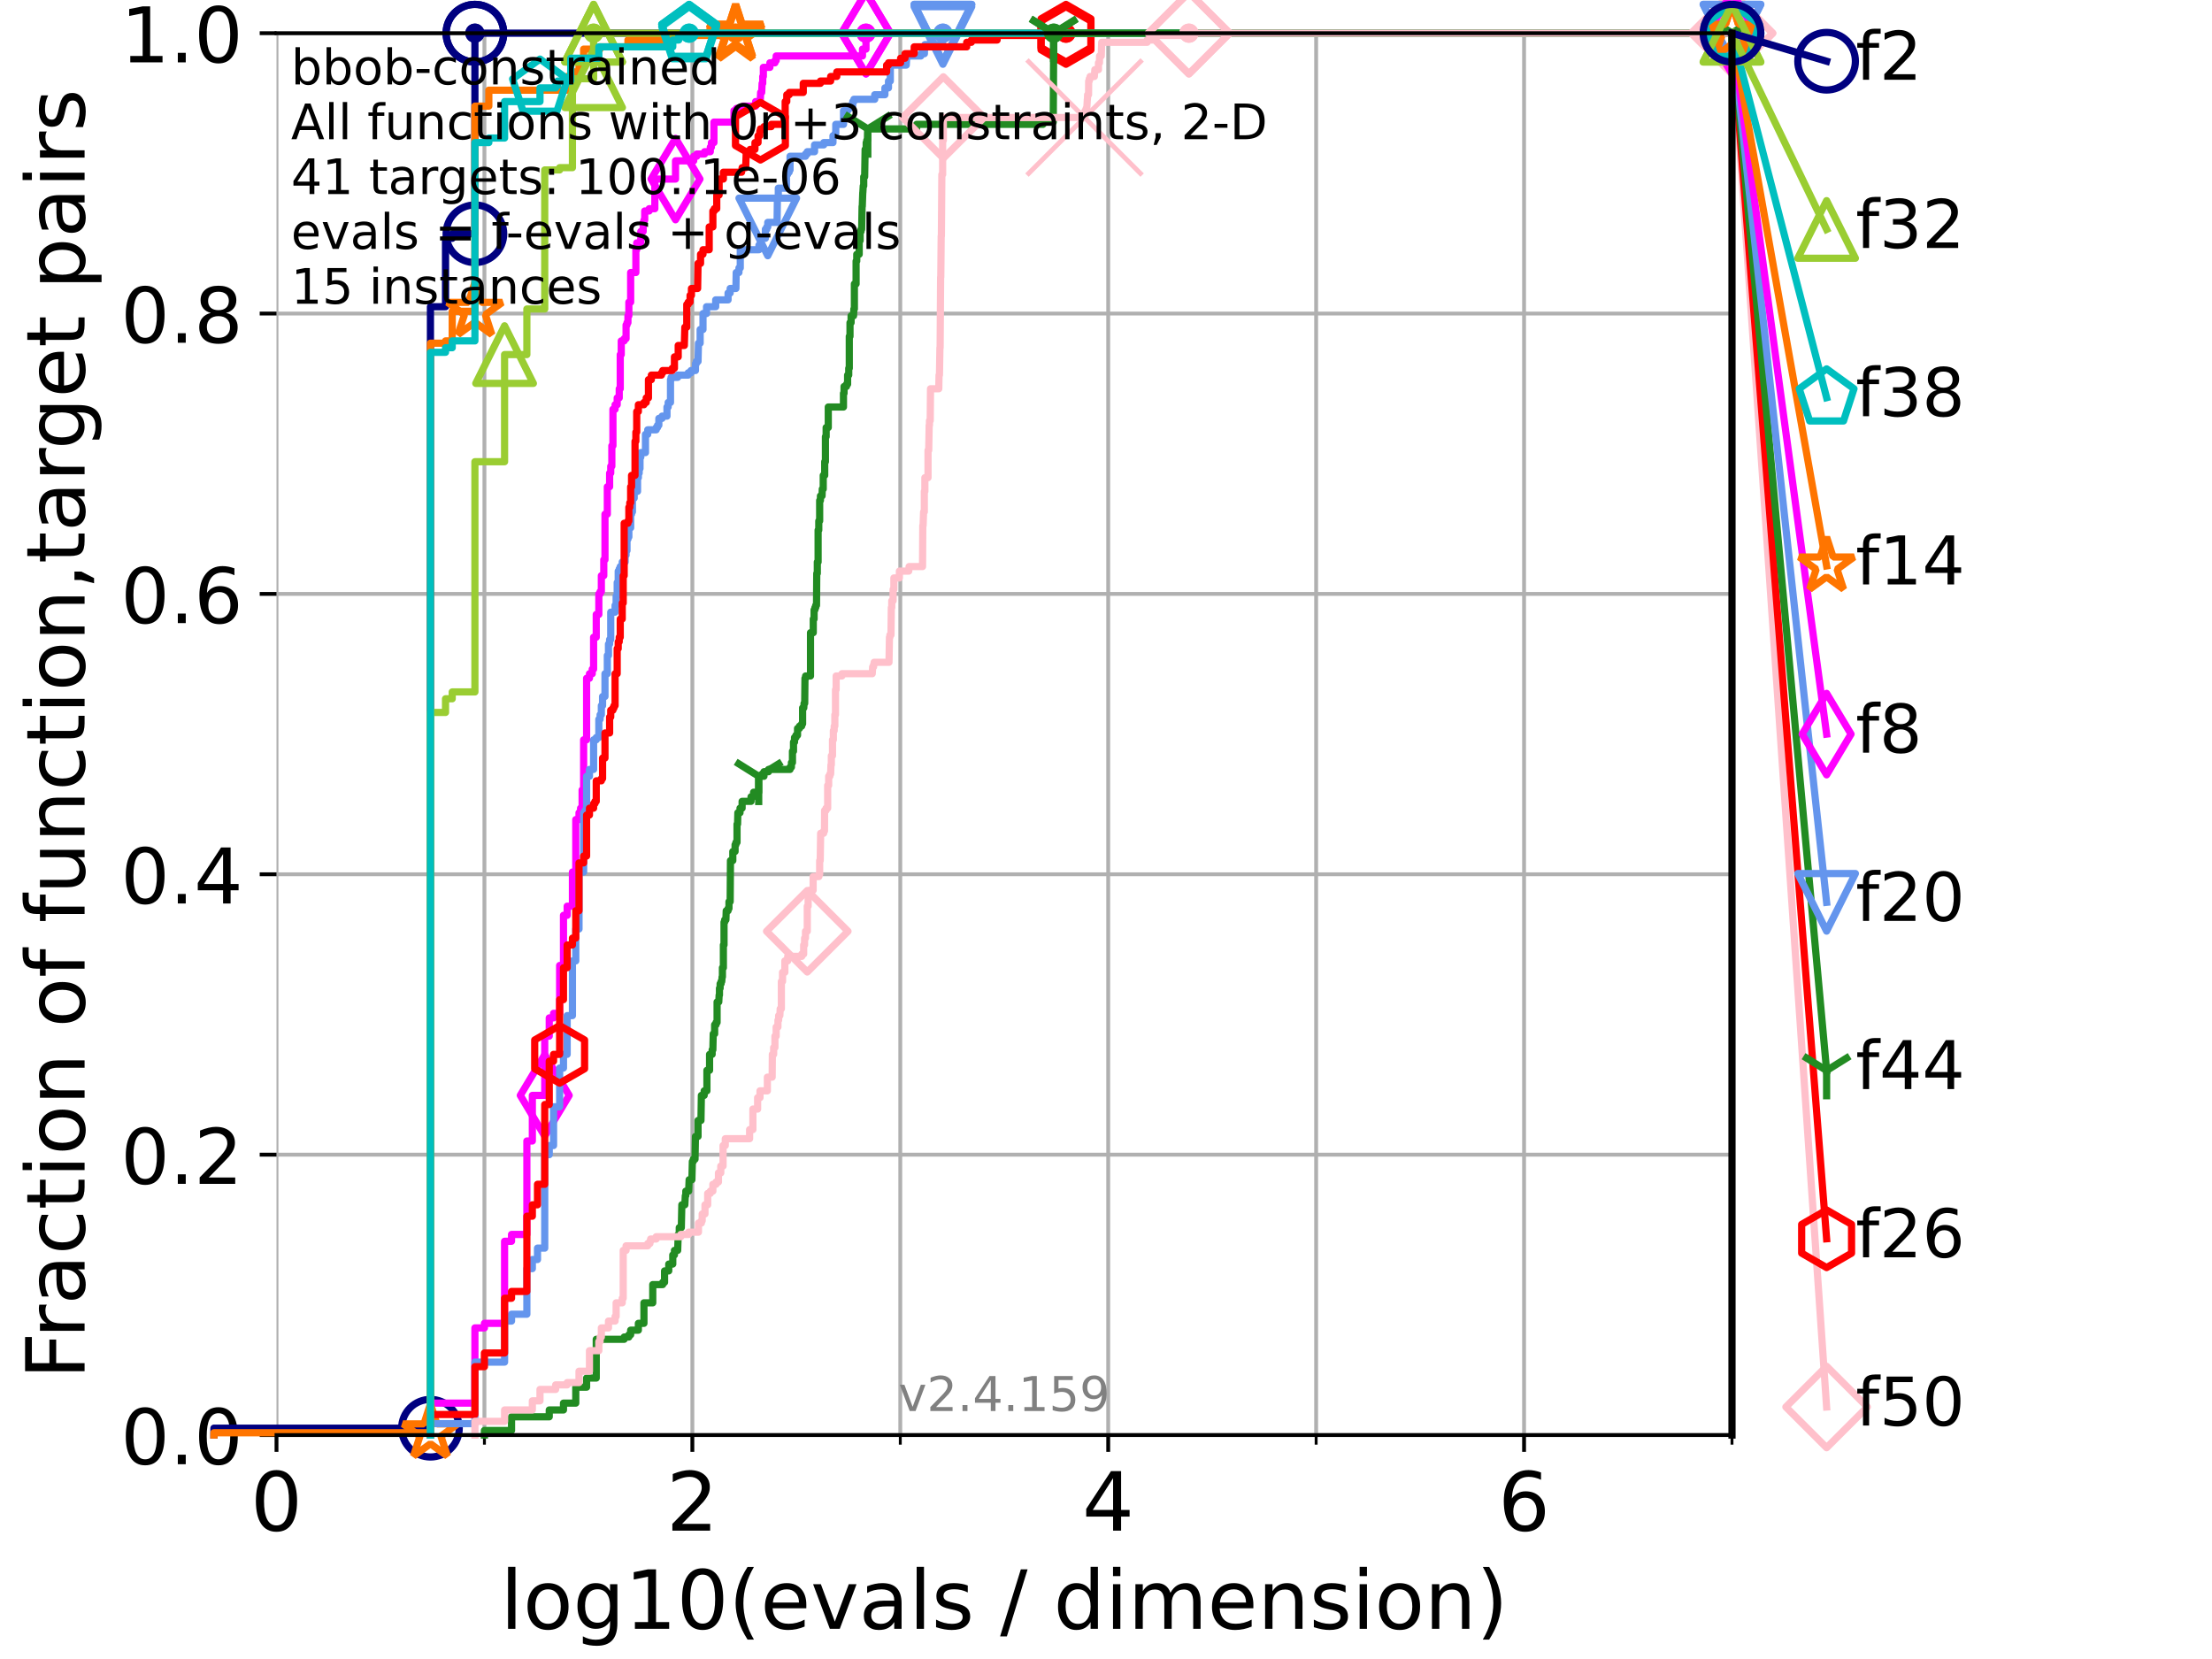 <?xml version="1.0" encoding="utf-8" standalone="no"?>
<!DOCTYPE svg PUBLIC "-//W3C//DTD SVG 1.1//EN"
  "http://www.w3.org/Graphics/SVG/1.1/DTD/svg11.dtd">
<!-- Created with matplotlib (https://matplotlib.org/) -->
<svg height="345.6pt" version="1.1" viewBox="0 0 460.8 345.6" width="460.8pt" xmlns="http://www.w3.org/2000/svg" xmlns:xlink="http://www.w3.org/1999/xlink">
 <defs>
  <style type="text/css">*{stroke-linecap:butt;stroke-linejoin:round;}</style>
 </defs>
 <g id="figure_1">
  <g id="patch_1">
   <path d="M 0 345.6 
L 460.8 345.6 
L 460.8 0 
L 0 0 
z
" style="fill:#ffffff;"/>
  </g>
  <g id="axes_1">
   <g id="patch_2">
    <path d="M 57.6 298.944 
L 360.806 298.944 
L 360.806 6.912 
L 57.6 6.912 
z
" style="fill:#ffffff;"/>
   </g>
   <g id="matplotlib.axis_1">
    <g id="xtick_1">
     <g id="line2d_1">
      <path clip-path="url(#pb19108e4f6)" d="M 57.6 298.944 
L 57.6 6.912 
" style="fill:none;stroke:#b0b0b0;stroke-linecap:square;stroke-width:0.8;"/>
     </g>
     <g id="line2d_2">
      <defs>
       <path d="M 0 0 
L 0 3.5 
" id="m3275b7eb33" style="stroke:#000000;stroke-width:0.8;"/>
      </defs>
      <g>
       <use style="stroke:#000000;stroke-width:0.8;" x="57.6" xlink:href="#m3275b7eb33" y="298.944"/>
      </g>
     </g>
     <g id="text_1">
      <!-- 0 -->
      <g transform="translate(52.192 318.861)scale(0.17 -0.17)">
       <defs>
        <path d="M 31.781 66.406 
Q 24.172 66.406 20.328 58.906 
Q 16.5 51.422 16.5 36.375 
Q 16.5 21.391 20.328 13.891 
Q 24.172 6.391 31.781 6.391 
Q 39.453 6.391 43.281 13.891 
Q 47.125 21.391 47.125 36.375 
Q 47.125 51.422 43.281 58.906 
Q 39.453 66.406 31.781 66.406 
z
M 31.781 74.219 
Q 44.047 74.219 50.516 64.516 
Q 56.984 54.828 56.984 36.375 
Q 56.984 17.969 50.516 8.266 
Q 44.047 -1.422 31.781 -1.422 
Q 19.531 -1.422 13.062 8.266 
Q 6.594 17.969 6.594 36.375 
Q 6.594 54.828 13.062 64.516 
Q 19.531 74.219 31.781 74.219 
z
" id="DejaVuSans-48"/>
       </defs>
       <use xlink:href="#DejaVuSans-48"/>
      </g>
     </g>
    </g>
    <g id="xtick_2">
     <g id="line2d_3">
      <path clip-path="url(#pb19108e4f6)" d="M 144.23 298.944 
L 144.23 6.912 
" style="fill:none;stroke:#b0b0b0;stroke-linecap:square;stroke-width:0.8;"/>
     </g>
     <g id="line2d_4">
      <g>
       <use style="stroke:#000000;stroke-width:0.8;" x="144.23" xlink:href="#m3275b7eb33" y="298.944"/>
      </g>
     </g>
     <g id="text_2">
      <!-- 2 -->
      <g transform="translate(138.822 318.861)scale(0.17 -0.17)">
       <defs>
        <path d="M 19.188 8.297 
L 53.609 8.297 
L 53.609 0 
L 7.328 0 
L 7.328 8.297 
Q 12.938 14.109 22.625 23.891 
Q 32.328 33.688 34.812 36.531 
Q 39.547 41.844 41.422 45.531 
Q 43.312 49.219 43.312 52.781 
Q 43.312 58.594 39.234 62.25 
Q 35.156 65.922 28.609 65.922 
Q 23.969 65.922 18.812 64.312 
Q 13.672 62.703 7.812 59.422 
L 7.812 69.391 
Q 13.766 71.781 18.938 73 
Q 24.125 74.219 28.422 74.219 
Q 39.75 74.219 46.484 68.547 
Q 53.219 62.891 53.219 53.422 
Q 53.219 48.922 51.531 44.891 
Q 49.859 40.875 45.406 35.406 
Q 44.188 33.984 37.641 27.219 
Q 31.109 20.453 19.188 8.297 
z
" id="DejaVuSans-50"/>
       </defs>
       <use xlink:href="#DejaVuSans-50"/>
      </g>
     </g>
    </g>
    <g id="xtick_3">
     <g id="line2d_5">
      <path clip-path="url(#pb19108e4f6)" d="M 230.861 298.944 
L 230.861 6.912 
" style="fill:none;stroke:#b0b0b0;stroke-linecap:square;stroke-width:0.8;"/>
     </g>
     <g id="line2d_6">
      <g>
       <use style="stroke:#000000;stroke-width:0.8;" x="230.861" xlink:href="#m3275b7eb33" y="298.944"/>
      </g>
     </g>
     <g id="text_3">
      <!-- 4 -->
      <g transform="translate(225.453 318.861)scale(0.17 -0.17)">
       <defs>
        <path d="M 37.797 64.312 
L 12.891 25.391 
L 37.797 25.391 
z
M 35.203 72.906 
L 47.609 72.906 
L 47.609 25.391 
L 58.016 25.391 
L 58.016 17.188 
L 47.609 17.188 
L 47.609 0 
L 37.797 0 
L 37.797 17.188 
L 4.891 17.188 
L 4.891 26.703 
z
" id="DejaVuSans-52"/>
       </defs>
       <use xlink:href="#DejaVuSans-52"/>
      </g>
     </g>
    </g>
    <g id="xtick_4">
     <g id="line2d_7">
      <path clip-path="url(#pb19108e4f6)" d="M 317.491 298.944 
L 317.491 6.912 
" style="fill:none;stroke:#b0b0b0;stroke-linecap:square;stroke-width:0.8;"/>
     </g>
     <g id="line2d_8">
      <g>
       <use style="stroke:#000000;stroke-width:0.8;" x="317.491" xlink:href="#m3275b7eb33" y="298.944"/>
      </g>
     </g>
     <g id="text_4">
      <!-- 6 -->
      <g transform="translate(312.083 318.861)scale(0.17 -0.17)">
       <defs>
        <path d="M 33.016 40.375 
Q 26.375 40.375 22.484 35.828 
Q 18.609 31.297 18.609 23.391 
Q 18.609 15.531 22.484 10.953 
Q 26.375 6.391 33.016 6.391 
Q 39.656 6.391 43.531 10.953 
Q 47.406 15.531 47.406 23.391 
Q 47.406 31.297 43.531 35.828 
Q 39.656 40.375 33.016 40.375 
z
M 52.594 71.297 
L 52.594 62.312 
Q 48.875 64.062 45.094 64.984 
Q 41.312 65.922 37.594 65.922 
Q 27.828 65.922 22.672 59.328 
Q 17.531 52.734 16.797 39.406 
Q 19.672 43.656 24.016 45.922 
Q 28.375 48.188 33.594 48.188 
Q 44.578 48.188 50.953 41.516 
Q 57.328 34.859 57.328 23.391 
Q 57.328 12.156 50.688 5.359 
Q 44.047 -1.422 33.016 -1.422 
Q 20.359 -1.422 13.672 8.266 
Q 6.984 17.969 6.984 36.375 
Q 6.984 53.656 15.188 63.938 
Q 23.391 74.219 37.203 74.219 
Q 40.922 74.219 44.703 73.484 
Q 48.484 72.75 52.594 71.297 
z
" id="DejaVuSans-54"/>
       </defs>
       <use xlink:href="#DejaVuSans-54"/>
      </g>
     </g>
    </g>
    <g id="xtick_5">
     <g id="line2d_9">
      <path clip-path="url(#pb19108e4f6)" d="M 100.915 298.944 
L 100.915 6.912 
" style="fill:none;stroke:#b0b0b0;stroke-linecap:square;stroke-width:0.8;"/>
     </g>
     <g id="line2d_10">
      <defs>
       <path d="M 0 0 
L 0 2 
" id="m86d5f44052" style="stroke:#000000;stroke-width:0.6;"/>
      </defs>
      <g>
       <use style="stroke:#000000;stroke-width:0.6;" x="100.915" xlink:href="#m86d5f44052" y="298.944"/>
      </g>
     </g>
    </g>
    <g id="xtick_6">
     <g id="line2d_11">
      <path clip-path="url(#pb19108e4f6)" d="M 187.546 298.944 
L 187.546 6.912 
" style="fill:none;stroke:#b0b0b0;stroke-linecap:square;stroke-width:0.8;"/>
     </g>
     <g id="line2d_12">
      <g>
       <use style="stroke:#000000;stroke-width:0.6;" x="187.546" xlink:href="#m86d5f44052" y="298.944"/>
      </g>
     </g>
    </g>
    <g id="xtick_7">
     <g id="line2d_13">
      <path clip-path="url(#pb19108e4f6)" d="M 274.176 298.944 
L 274.176 6.912 
" style="fill:none;stroke:#b0b0b0;stroke-linecap:square;stroke-width:0.8;"/>
     </g>
     <g id="line2d_14">
      <g>
       <use style="stroke:#000000;stroke-width:0.6;" x="274.176" xlink:href="#m86d5f44052" y="298.944"/>
      </g>
     </g>
    </g>
    <g id="xtick_8">
     <g id="line2d_15">
      <path clip-path="url(#pb19108e4f6)" d="M 360.806 298.944 
L 360.806 6.912 
" style="fill:none;stroke:#b0b0b0;stroke-linecap:square;stroke-width:0.8;"/>
     </g>
     <g id="line2d_16">
      <g>
       <use style="stroke:#000000;stroke-width:0.6;" x="360.806" xlink:href="#m86d5f44052" y="298.944"/>
      </g>
     </g>
    </g>
    <g id="text_5">
     <!-- log10(evals / dimension) -->
     <g transform="translate(104.239 339.314)scale(0.17 -0.17)">
      <defs>
       <path d="M 9.422 75.984 
L 18.406 75.984 
L 18.406 0 
L 9.422 0 
z
" id="DejaVuSans-108"/>
       <path d="M 30.609 48.391 
Q 23.391 48.391 19.188 42.75 
Q 14.984 37.109 14.984 27.297 
Q 14.984 17.484 19.156 11.844 
Q 23.344 6.203 30.609 6.203 
Q 37.797 6.203 41.984 11.859 
Q 46.188 17.531 46.188 27.297 
Q 46.188 37.016 41.984 42.703 
Q 37.797 48.391 30.609 48.391 
z
M 30.609 56 
Q 42.328 56 49.016 48.375 
Q 55.719 40.766 55.719 27.297 
Q 55.719 13.875 49.016 6.219 
Q 42.328 -1.422 30.609 -1.422 
Q 18.844 -1.422 12.172 6.219 
Q 5.516 13.875 5.516 27.297 
Q 5.516 40.766 12.172 48.375 
Q 18.844 56 30.609 56 
z
" id="DejaVuSans-111"/>
       <path d="M 45.406 27.984 
Q 45.406 37.75 41.375 43.109 
Q 37.359 48.484 30.078 48.484 
Q 22.859 48.484 18.828 43.109 
Q 14.797 37.75 14.797 27.984 
Q 14.797 18.266 18.828 12.891 
Q 22.859 7.516 30.078 7.516 
Q 37.359 7.516 41.375 12.891 
Q 45.406 18.266 45.406 27.984 
z
M 54.391 6.781 
Q 54.391 -7.172 48.188 -13.984 
Q 42 -20.797 29.203 -20.797 
Q 24.469 -20.797 20.266 -20.094 
Q 16.062 -19.391 12.109 -17.922 
L 12.109 -9.188 
Q 16.062 -11.328 19.922 -12.344 
Q 23.781 -13.375 27.781 -13.375 
Q 36.625 -13.375 41.016 -8.766 
Q 45.406 -4.156 45.406 5.172 
L 45.406 9.625 
Q 42.625 4.781 38.281 2.391 
Q 33.938 0 27.875 0 
Q 17.828 0 11.672 7.656 
Q 5.516 15.328 5.516 27.984 
Q 5.516 40.672 11.672 48.328 
Q 17.828 56 27.875 56 
Q 33.938 56 38.281 53.609 
Q 42.625 51.219 45.406 46.391 
L 45.406 54.688 
L 54.391 54.688 
z
" id="DejaVuSans-103"/>
       <path d="M 12.406 8.297 
L 28.516 8.297 
L 28.516 63.922 
L 10.984 60.406 
L 10.984 69.391 
L 28.422 72.906 
L 38.281 72.906 
L 38.281 8.297 
L 54.391 8.297 
L 54.391 0 
L 12.406 0 
z
" id="DejaVuSans-49"/>
       <path d="M 31 75.875 
Q 24.469 64.656 21.281 53.656 
Q 18.109 42.672 18.109 31.391 
Q 18.109 20.125 21.312 9.062 
Q 24.516 -2 31 -13.188 
L 23.188 -13.188 
Q 15.875 -1.703 12.234 9.375 
Q 8.594 20.453 8.594 31.391 
Q 8.594 42.281 12.203 53.312 
Q 15.828 64.359 23.188 75.875 
z
" id="DejaVuSans-40"/>
       <path d="M 56.203 29.594 
L 56.203 25.203 
L 14.891 25.203 
Q 15.484 15.922 20.484 11.062 
Q 25.484 6.203 34.422 6.203 
Q 39.594 6.203 44.453 7.469 
Q 49.312 8.734 54.109 11.281 
L 54.109 2.781 
Q 49.266 0.734 44.188 -0.344 
Q 39.109 -1.422 33.891 -1.422 
Q 20.797 -1.422 13.156 6.188 
Q 5.516 13.812 5.516 26.812 
Q 5.516 40.234 12.766 48.109 
Q 20.016 56 32.328 56 
Q 43.359 56 49.781 48.891 
Q 56.203 41.797 56.203 29.594 
z
M 47.219 32.234 
Q 47.125 39.594 43.094 43.984 
Q 39.062 48.391 32.422 48.391 
Q 24.906 48.391 20.391 44.141 
Q 15.875 39.891 15.188 32.172 
z
" id="DejaVuSans-101"/>
       <path d="M 2.984 54.688 
L 12.5 54.688 
L 29.594 8.797 
L 46.688 54.688 
L 56.203 54.688 
L 35.688 0 
L 23.484 0 
z
" id="DejaVuSans-118"/>
       <path d="M 34.281 27.484 
Q 23.391 27.484 19.188 25 
Q 14.984 22.516 14.984 16.5 
Q 14.984 11.719 18.141 8.906 
Q 21.297 6.109 26.703 6.109 
Q 34.188 6.109 38.703 11.406 
Q 43.219 16.703 43.219 25.484 
L 43.219 27.484 
z
M 52.203 31.203 
L 52.203 0 
L 43.219 0 
L 43.219 8.297 
Q 40.141 3.328 35.547 0.953 
Q 30.953 -1.422 24.312 -1.422 
Q 15.922 -1.422 10.953 3.297 
Q 6 8.016 6 15.922 
Q 6 25.141 12.172 29.828 
Q 18.359 34.516 30.609 34.516 
L 43.219 34.516 
L 43.219 35.406 
Q 43.219 41.609 39.141 45 
Q 35.062 48.391 27.688 48.391 
Q 23 48.391 18.547 47.266 
Q 14.109 46.141 10.016 43.891 
L 10.016 52.203 
Q 14.938 54.109 19.578 55.047 
Q 24.219 56 28.609 56 
Q 40.484 56 46.344 49.844 
Q 52.203 43.703 52.203 31.203 
z
" id="DejaVuSans-97"/>
       <path d="M 44.281 53.078 
L 44.281 44.578 
Q 40.484 46.531 36.375 47.5 
Q 32.281 48.484 27.875 48.484 
Q 21.188 48.484 17.844 46.438 
Q 14.5 44.391 14.5 40.281 
Q 14.5 37.156 16.891 35.375 
Q 19.281 33.594 26.516 31.984 
L 29.594 31.297 
Q 39.156 29.25 43.188 25.516 
Q 47.219 21.781 47.219 15.094 
Q 47.219 7.469 41.188 3.016 
Q 35.156 -1.422 24.609 -1.422 
Q 20.219 -1.422 15.453 -0.562 
Q 10.688 0.297 5.422 2 
L 5.422 11.281 
Q 10.406 8.688 15.234 7.391 
Q 20.062 6.109 24.812 6.109 
Q 31.156 6.109 34.562 8.281 
Q 37.984 10.453 37.984 14.406 
Q 37.984 18.062 35.516 20.016 
Q 33.062 21.969 24.703 23.781 
L 21.578 24.516 
Q 13.234 26.266 9.516 29.906 
Q 5.812 33.547 5.812 39.891 
Q 5.812 47.609 11.281 51.797 
Q 16.75 56 26.812 56 
Q 31.781 56 36.172 55.266 
Q 40.578 54.547 44.281 53.078 
z
" id="DejaVuSans-115"/>
       <path id="DejaVuSans-32"/>
       <path d="M 25.391 72.906 
L 33.688 72.906 
L 8.297 -9.281 
L 0 -9.281 
z
" id="DejaVuSans-47"/>
       <path d="M 45.406 46.391 
L 45.406 75.984 
L 54.391 75.984 
L 54.391 0 
L 45.406 0 
L 45.406 8.203 
Q 42.578 3.328 38.25 0.953 
Q 33.938 -1.422 27.875 -1.422 
Q 17.969 -1.422 11.734 6.484 
Q 5.516 14.406 5.516 27.297 
Q 5.516 40.188 11.734 48.094 
Q 17.969 56 27.875 56 
Q 33.938 56 38.25 53.625 
Q 42.578 51.266 45.406 46.391 
z
M 14.797 27.297 
Q 14.797 17.391 18.875 11.75 
Q 22.953 6.109 30.078 6.109 
Q 37.203 6.109 41.297 11.75 
Q 45.406 17.391 45.406 27.297 
Q 45.406 37.203 41.297 42.844 
Q 37.203 48.484 30.078 48.484 
Q 22.953 48.484 18.875 42.844 
Q 14.797 37.203 14.797 27.297 
z
" id="DejaVuSans-100"/>
       <path d="M 9.422 54.688 
L 18.406 54.688 
L 18.406 0 
L 9.422 0 
z
M 9.422 75.984 
L 18.406 75.984 
L 18.406 64.594 
L 9.422 64.594 
z
" id="DejaVuSans-105"/>
       <path d="M 52 44.188 
Q 55.375 50.25 60.062 53.125 
Q 64.75 56 71.094 56 
Q 79.641 56 84.281 50.016 
Q 88.922 44.047 88.922 33.016 
L 88.922 0 
L 79.891 0 
L 79.891 32.719 
Q 79.891 40.578 77.094 44.375 
Q 74.312 48.188 68.609 48.188 
Q 61.625 48.188 57.562 43.547 
Q 53.516 38.922 53.516 30.906 
L 53.516 0 
L 44.484 0 
L 44.484 32.719 
Q 44.484 40.625 41.703 44.406 
Q 38.922 48.188 33.109 48.188 
Q 26.219 48.188 22.156 43.531 
Q 18.109 38.875 18.109 30.906 
L 18.109 0 
L 9.078 0 
L 9.078 54.688 
L 18.109 54.688 
L 18.109 46.188 
Q 21.188 51.219 25.484 53.609 
Q 29.781 56 35.688 56 
Q 41.656 56 45.828 52.969 
Q 50 49.953 52 44.188 
z
" id="DejaVuSans-109"/>
       <path d="M 54.891 33.016 
L 54.891 0 
L 45.906 0 
L 45.906 32.719 
Q 45.906 40.484 42.875 44.328 
Q 39.844 48.188 33.797 48.188 
Q 26.516 48.188 22.312 43.547 
Q 18.109 38.922 18.109 30.906 
L 18.109 0 
L 9.078 0 
L 9.078 54.688 
L 18.109 54.688 
L 18.109 46.188 
Q 21.344 51.125 25.703 53.562 
Q 30.078 56 35.797 56 
Q 45.219 56 50.047 50.172 
Q 54.891 44.344 54.891 33.016 
z
" id="DejaVuSans-110"/>
       <path d="M 8.016 75.875 
L 15.828 75.875 
Q 23.141 64.359 26.781 53.312 
Q 30.422 42.281 30.422 31.391 
Q 30.422 20.453 26.781 9.375 
Q 23.141 -1.703 15.828 -13.188 
L 8.016 -13.188 
Q 14.5 -2 17.703 9.062 
Q 20.906 20.125 20.906 31.391 
Q 20.906 42.672 17.703 53.656 
Q 14.5 64.656 8.016 75.875 
z
" id="DejaVuSans-41"/>
      </defs>
      <use xlink:href="#DejaVuSans-108"/>
      <use x="27.783" xlink:href="#DejaVuSans-111"/>
      <use x="88.965" xlink:href="#DejaVuSans-103"/>
      <use x="152.441" xlink:href="#DejaVuSans-49"/>
      <use x="216.064" xlink:href="#DejaVuSans-48"/>
      <use x="279.688" xlink:href="#DejaVuSans-40"/>
      <use x="318.701" xlink:href="#DejaVuSans-101"/>
      <use x="380.225" xlink:href="#DejaVuSans-118"/>
      <use x="439.404" xlink:href="#DejaVuSans-97"/>
      <use x="500.684" xlink:href="#DejaVuSans-108"/>
      <use x="528.467" xlink:href="#DejaVuSans-115"/>
      <use x="580.566" xlink:href="#DejaVuSans-32"/>
      <use x="612.354" xlink:href="#DejaVuSans-47"/>
      <use x="646.045" xlink:href="#DejaVuSans-32"/>
      <use x="677.832" xlink:href="#DejaVuSans-100"/>
      <use x="741.309" xlink:href="#DejaVuSans-105"/>
      <use x="769.092" xlink:href="#DejaVuSans-109"/>
      <use x="866.504" xlink:href="#DejaVuSans-101"/>
      <use x="928.027" xlink:href="#DejaVuSans-110"/>
      <use x="991.406" xlink:href="#DejaVuSans-115"/>
      <use x="1043.506" xlink:href="#DejaVuSans-105"/>
      <use x="1071.289" xlink:href="#DejaVuSans-111"/>
      <use x="1132.471" xlink:href="#DejaVuSans-110"/>
      <use x="1195.85" xlink:href="#DejaVuSans-41"/>
     </g>
    </g>
   </g>
   <g id="matplotlib.axis_2">
    <g id="ytick_1">
     <g id="line2d_17">
      <path clip-path="url(#pb19108e4f6)" d="M 57.6 298.944 
L 360.806 298.944 
" style="fill:none;stroke:#b0b0b0;stroke-linecap:square;stroke-width:0.8;"/>
     </g>
     <g id="line2d_18">
      <defs>
       <path d="M 0 0 
L -3.5 0 
" id="mf91d2aefd9" style="stroke:#000000;stroke-width:0.8;"/>
      </defs>
      <g>
       <use style="stroke:#000000;stroke-width:0.8;" x="57.6" xlink:href="#mf91d2aefd9" y="298.944"/>
      </g>
     </g>
     <g id="text_6">
      <!-- 0.0 -->
      <g transform="translate(25.155 305.023)scale(0.16 -0.16)">
       <defs>
        <path d="M 10.688 12.406 
L 21 12.406 
L 21 0 
L 10.688 0 
z
" id="DejaVuSans-46"/>
       </defs>
       <use xlink:href="#DejaVuSans-48"/>
       <use x="63.623" xlink:href="#DejaVuSans-46"/>
       <use x="95.41" xlink:href="#DejaVuSans-48"/>
      </g>
     </g>
    </g>
    <g id="ytick_2">
     <g id="line2d_19">
      <path clip-path="url(#pb19108e4f6)" d="M 57.6 240.538 
L 360.806 240.538 
" style="fill:none;stroke:#b0b0b0;stroke-linecap:square;stroke-width:0.8;"/>
     </g>
     <g id="line2d_20">
      <g>
       <use style="stroke:#000000;stroke-width:0.8;" x="57.6" xlink:href="#mf91d2aefd9" y="240.538"/>
      </g>
     </g>
     <g id="text_7">
      <!-- 0.2 -->
      <g transform="translate(25.155 246.616)scale(0.16 -0.16)">
       <use xlink:href="#DejaVuSans-48"/>
       <use x="63.623" xlink:href="#DejaVuSans-46"/>
       <use x="95.41" xlink:href="#DejaVuSans-50"/>
      </g>
     </g>
    </g>
    <g id="ytick_3">
     <g id="line2d_21">
      <path clip-path="url(#pb19108e4f6)" d="M 57.6 182.131 
L 360.806 182.131 
" style="fill:none;stroke:#b0b0b0;stroke-linecap:square;stroke-width:0.8;"/>
     </g>
     <g id="line2d_22">
      <g>
       <use style="stroke:#000000;stroke-width:0.8;" x="57.6" xlink:href="#mf91d2aefd9" y="182.131"/>
      </g>
     </g>
     <g id="text_8">
      <!-- 0.4 -->
      <g transform="translate(25.155 188.21)scale(0.16 -0.16)">
       <use xlink:href="#DejaVuSans-48"/>
       <use x="63.623" xlink:href="#DejaVuSans-46"/>
       <use x="95.41" xlink:href="#DejaVuSans-52"/>
      </g>
     </g>
    </g>
    <g id="ytick_4">
     <g id="line2d_23">
      <path clip-path="url(#pb19108e4f6)" d="M 57.6 123.725 
L 360.806 123.725 
" style="fill:none;stroke:#b0b0b0;stroke-linecap:square;stroke-width:0.8;"/>
     </g>
     <g id="line2d_24">
      <g>
       <use style="stroke:#000000;stroke-width:0.8;" x="57.6" xlink:href="#mf91d2aefd9" y="123.725"/>
      </g>
     </g>
     <g id="text_9">
      <!-- 0.6 -->
      <g transform="translate(25.155 129.804)scale(0.16 -0.16)">
       <use xlink:href="#DejaVuSans-48"/>
       <use x="63.623" xlink:href="#DejaVuSans-46"/>
       <use x="95.41" xlink:href="#DejaVuSans-54"/>
      </g>
     </g>
    </g>
    <g id="ytick_5">
     <g id="line2d_25">
      <path clip-path="url(#pb19108e4f6)" d="M 57.6 65.318 
L 360.806 65.318 
" style="fill:none;stroke:#b0b0b0;stroke-linecap:square;stroke-width:0.8;"/>
     </g>
     <g id="line2d_26">
      <g>
       <use style="stroke:#000000;stroke-width:0.8;" x="57.6" xlink:href="#mf91d2aefd9" y="65.318"/>
      </g>
     </g>
     <g id="text_10">
      <!-- 0.8 -->
      <g transform="translate(25.155 71.397)scale(0.16 -0.16)">
       <defs>
        <path d="M 31.781 34.625 
Q 24.75 34.625 20.719 30.859 
Q 16.703 27.094 16.703 20.516 
Q 16.703 13.922 20.719 10.156 
Q 24.75 6.391 31.781 6.391 
Q 38.812 6.391 42.859 10.172 
Q 46.922 13.969 46.922 20.516 
Q 46.922 27.094 42.891 30.859 
Q 38.875 34.625 31.781 34.625 
z
M 21.922 38.812 
Q 15.578 40.375 12.031 44.719 
Q 8.5 49.078 8.5 55.328 
Q 8.5 64.062 14.719 69.141 
Q 20.953 74.219 31.781 74.219 
Q 42.672 74.219 48.875 69.141 
Q 55.078 64.062 55.078 55.328 
Q 55.078 49.078 51.531 44.719 
Q 48 40.375 41.703 38.812 
Q 48.828 37.156 52.797 32.312 
Q 56.781 27.484 56.781 20.516 
Q 56.781 9.906 50.312 4.234 
Q 43.844 -1.422 31.781 -1.422 
Q 19.734 -1.422 13.25 4.234 
Q 6.781 9.906 6.781 20.516 
Q 6.781 27.484 10.781 32.312 
Q 14.797 37.156 21.922 38.812 
z
M 18.312 54.391 
Q 18.312 48.734 21.844 45.562 
Q 25.391 42.391 31.781 42.391 
Q 38.141 42.391 41.719 45.562 
Q 45.312 48.734 45.312 54.391 
Q 45.312 60.062 41.719 63.234 
Q 38.141 66.406 31.781 66.406 
Q 25.391 66.406 21.844 63.234 
Q 18.312 60.062 18.312 54.391 
z
" id="DejaVuSans-56"/>
       </defs>
       <use xlink:href="#DejaVuSans-48"/>
       <use x="63.623" xlink:href="#DejaVuSans-46"/>
       <use x="95.41" xlink:href="#DejaVuSans-56"/>
      </g>
     </g>
    </g>
    <g id="ytick_6">
     <g id="line2d_27">
      <path clip-path="url(#pb19108e4f6)" d="M 57.6 6.912 
L 360.806 6.912 
" style="fill:none;stroke:#b0b0b0;stroke-linecap:square;stroke-width:0.8;"/>
     </g>
     <g id="line2d_28">
      <g>
       <use style="stroke:#000000;stroke-width:0.8;" x="57.6" xlink:href="#mf91d2aefd9" y="6.912"/>
      </g>
     </g>
     <g id="text_11">
      <!-- 1.0 -->
      <g transform="translate(25.155 12.991)scale(0.16 -0.16)">
       <use xlink:href="#DejaVuSans-49"/>
       <use x="63.623" xlink:href="#DejaVuSans-46"/>
       <use x="95.41" xlink:href="#DejaVuSans-48"/>
      </g>
     </g>
    </g>
    <g id="text_12">
     <!-- Fraction of function,target pairs -->
     <g transform="translate(17.62 287.313)rotate(-90)scale(0.17 -0.17)">
      <defs>
       <path d="M 9.812 72.906 
L 51.703 72.906 
L 51.703 64.594 
L 19.672 64.594 
L 19.672 43.109 
L 48.578 43.109 
L 48.578 34.812 
L 19.672 34.812 
L 19.672 0 
L 9.812 0 
z
" id="DejaVuSans-70"/>
       <path d="M 41.109 46.297 
Q 39.594 47.172 37.812 47.578 
Q 36.031 48 33.891 48 
Q 26.266 48 22.188 43.047 
Q 18.109 38.094 18.109 28.812 
L 18.109 0 
L 9.078 0 
L 9.078 54.688 
L 18.109 54.688 
L 18.109 46.188 
Q 20.953 51.172 25.484 53.578 
Q 30.031 56 36.531 56 
Q 37.453 56 38.578 55.875 
Q 39.703 55.766 41.062 55.516 
z
" id="DejaVuSans-114"/>
       <path d="M 48.781 52.594 
L 48.781 44.188 
Q 44.969 46.297 41.141 47.344 
Q 37.312 48.391 33.406 48.391 
Q 24.656 48.391 19.812 42.844 
Q 14.984 37.312 14.984 27.297 
Q 14.984 17.281 19.812 11.734 
Q 24.656 6.203 33.406 6.203 
Q 37.312 6.203 41.141 7.25 
Q 44.969 8.297 48.781 10.406 
L 48.781 2.094 
Q 45.016 0.344 40.984 -0.531 
Q 36.969 -1.422 32.422 -1.422 
Q 20.062 -1.422 12.781 6.344 
Q 5.516 14.109 5.516 27.297 
Q 5.516 40.672 12.859 48.328 
Q 20.219 56 33.016 56 
Q 37.156 56 41.109 55.141 
Q 45.062 54.297 48.781 52.594 
z
" id="DejaVuSans-99"/>
       <path d="M 18.312 70.219 
L 18.312 54.688 
L 36.812 54.688 
L 36.812 47.703 
L 18.312 47.703 
L 18.312 18.016 
Q 18.312 11.328 20.141 9.422 
Q 21.969 7.516 27.594 7.516 
L 36.812 7.516 
L 36.812 0 
L 27.594 0 
Q 17.188 0 13.234 3.875 
Q 9.281 7.766 9.281 18.016 
L 9.281 47.703 
L 2.688 47.703 
L 2.688 54.688 
L 9.281 54.688 
L 9.281 70.219 
z
" id="DejaVuSans-116"/>
       <path d="M 37.109 75.984 
L 37.109 68.5 
L 28.516 68.5 
Q 23.688 68.5 21.797 66.547 
Q 19.922 64.594 19.922 59.516 
L 19.922 54.688 
L 34.719 54.688 
L 34.719 47.703 
L 19.922 47.703 
L 19.922 0 
L 10.891 0 
L 10.891 47.703 
L 2.297 47.703 
L 2.297 54.688 
L 10.891 54.688 
L 10.891 58.5 
Q 10.891 67.625 15.141 71.797 
Q 19.391 75.984 28.609 75.984 
z
" id="DejaVuSans-102"/>
       <path d="M 8.5 21.578 
L 8.5 54.688 
L 17.484 54.688 
L 17.484 21.922 
Q 17.484 14.156 20.5 10.266 
Q 23.531 6.391 29.594 6.391 
Q 36.859 6.391 41.078 11.031 
Q 45.312 15.672 45.312 23.688 
L 45.312 54.688 
L 54.297 54.688 
L 54.297 0 
L 45.312 0 
L 45.312 8.406 
Q 42.047 3.422 37.719 1 
Q 33.406 -1.422 27.688 -1.422 
Q 18.266 -1.422 13.375 4.438 
Q 8.5 10.297 8.5 21.578 
z
M 31.109 56 
z
" id="DejaVuSans-117"/>
       <path d="M 11.719 12.406 
L 22.016 12.406 
L 22.016 4 
L 14.016 -11.625 
L 7.719 -11.625 
L 11.719 4 
z
" id="DejaVuSans-44"/>
       <path d="M 18.109 8.203 
L 18.109 -20.797 
L 9.078 -20.797 
L 9.078 54.688 
L 18.109 54.688 
L 18.109 46.391 
Q 20.953 51.266 25.266 53.625 
Q 29.594 56 35.594 56 
Q 45.562 56 51.781 48.094 
Q 58.016 40.188 58.016 27.297 
Q 58.016 14.406 51.781 6.484 
Q 45.562 -1.422 35.594 -1.422 
Q 29.594 -1.422 25.266 0.953 
Q 20.953 3.328 18.109 8.203 
z
M 48.688 27.297 
Q 48.688 37.203 44.609 42.844 
Q 40.531 48.484 33.406 48.484 
Q 26.266 48.484 22.188 42.844 
Q 18.109 37.203 18.109 27.297 
Q 18.109 17.391 22.188 11.75 
Q 26.266 6.109 33.406 6.109 
Q 40.531 6.109 44.609 11.75 
Q 48.688 17.391 48.688 27.297 
z
" id="DejaVuSans-112"/>
      </defs>
      <use xlink:href="#DejaVuSans-70"/>
      <use x="50.27" xlink:href="#DejaVuSans-114"/>
      <use x="91.383" xlink:href="#DejaVuSans-97"/>
      <use x="152.662" xlink:href="#DejaVuSans-99"/>
      <use x="207.643" xlink:href="#DejaVuSans-116"/>
      <use x="246.852" xlink:href="#DejaVuSans-105"/>
      <use x="274.635" xlink:href="#DejaVuSans-111"/>
      <use x="335.816" xlink:href="#DejaVuSans-110"/>
      <use x="399.195" xlink:href="#DejaVuSans-32"/>
      <use x="430.982" xlink:href="#DejaVuSans-111"/>
      <use x="492.164" xlink:href="#DejaVuSans-102"/>
      <use x="527.369" xlink:href="#DejaVuSans-32"/>
      <use x="559.156" xlink:href="#DejaVuSans-102"/>
      <use x="594.361" xlink:href="#DejaVuSans-117"/>
      <use x="657.74" xlink:href="#DejaVuSans-110"/>
      <use x="721.119" xlink:href="#DejaVuSans-99"/>
      <use x="776.1" xlink:href="#DejaVuSans-116"/>
      <use x="815.309" xlink:href="#DejaVuSans-105"/>
      <use x="843.092" xlink:href="#DejaVuSans-111"/>
      <use x="904.273" xlink:href="#DejaVuSans-110"/>
      <use x="967.652" xlink:href="#DejaVuSans-44"/>
      <use x="999.439" xlink:href="#DejaVuSans-116"/>
      <use x="1038.648" xlink:href="#DejaVuSans-97"/>
      <use x="1099.928" xlink:href="#DejaVuSans-114"/>
      <use x="1139.291" xlink:href="#DejaVuSans-103"/>
      <use x="1202.768" xlink:href="#DejaVuSans-101"/>
      <use x="1264.291" xlink:href="#DejaVuSans-116"/>
      <use x="1303.5" xlink:href="#DejaVuSans-32"/>
      <use x="1335.287" xlink:href="#DejaVuSans-112"/>
      <use x="1398.764" xlink:href="#DejaVuSans-97"/>
      <use x="1460.043" xlink:href="#DejaVuSans-105"/>
      <use x="1487.826" xlink:href="#DejaVuSans-114"/>
      <use x="1528.939" xlink:href="#DejaVuSans-115"/>
     </g>
    </g>
   </g>
   <g id="line2d_29">
    <defs>
     <path d="M 0 1.5 
C 0.398 1.5 0.779 1.342 1.061 1.061 
C 1.342 0.779 1.5 0.398 1.5 0 
C 1.5 -0.398 1.342 -0.779 1.061 -1.061 
C 0.779 -1.342 0.398 -1.5 0 -1.5 
C -0.398 -1.5 -0.779 -1.342 -1.061 -1.061 
C -1.342 -0.779 -1.5 -0.398 -1.5 0 
C -1.5 0.398 -1.342 0.779 -1.061 1.061 
C -0.779 1.342 -0.398 1.5 0 1.5 
z
" id="m0a1bd85672" style="stroke:#000080;"/>
    </defs>
    <g>
     <use style="fill:#000080;stroke:#000080;" x="98.933" xlink:href="#m0a1bd85672" y="6.912"/>
     <use style="fill:#000080;stroke:#000080;" x="98.933" xlink:href="#m0a1bd85672" y="6.912"/>
    </g>
   </g>
   <g id="line2d_30">
    <path d="M 44.561 298.944 
L 44.561 297.519 
L 89.669 297.519 
L 89.669 63.894 
L 92.812 63.894 
L 92.812 49.648 
L 94.206 49.648 
L 94.206 48.699 
L 98.933 48.699 
L 98.933 6.912 
L 360.806 6.912 
" style="fill:none;stroke:#000080;stroke-linecap:square;stroke-width:1.5;"/>
   </g>
   <g id="line2d_31">
    <defs>
     <path d="M 0 6 
C 1.591 6 3.117 5.368 4.243 4.243 
C 5.368 3.117 6 1.591 6 0 
C 6 -1.591 5.368 -3.117 4.243 -4.243 
C 3.117 -5.368 1.591 -6 0 -6 
C -1.591 -6 -3.117 -5.368 -4.243 -4.243 
C -5.368 -3.117 -6 -1.591 -6 0 
C -6 1.591 -5.368 3.117 -4.243 4.243 
C -3.117 5.368 -1.591 6 0 6 
z
" id="maf09da507d" style="stroke:#000080;stroke-width:1.5;"/>
    </defs>
    <g>
     <use style="fill-opacity:0;stroke:#000080;stroke-width:1.5;" x="89.669" xlink:href="#maf09da507d" y="297.519"/>
     <use style="fill-opacity:0;stroke:#000080;stroke-width:1.5;" x="98.933" xlink:href="#maf09da507d" y="48.699"/>
     <use style="fill-opacity:0;stroke:#000080;stroke-width:1.5;" x="98.933" xlink:href="#maf09da507d" y="6.912"/>
     <use style="fill-opacity:0;stroke:#000080;stroke-width:1.5;" x="98.933" xlink:href="#maf09da507d" y="6.912"/>
     <use style="fill-opacity:0;stroke:#000080;stroke-width:1.5;" x="360.806" xlink:href="#maf09da507d" y="6.912"/>
    </g>
   </g>
   <g id="line2d_32">
    <path style="fill:none;stroke:#000080;stroke-linecap:square;stroke-width:1.5;"/>
    <g/>
   </g>
   <g id="line2d_33">
    <defs>
     <path d="M 0 1.5 
C 0.398 1.5 0.779 1.342 1.061 1.061 
C 1.342 0.779 1.5 0.398 1.5 0 
C 1.5 -0.398 1.342 -0.779 1.061 -1.061 
C 0.779 -1.342 0.398 -1.5 0 -1.5 
C -0.398 -1.5 -0.779 -1.342 -1.061 -1.061 
C -1.342 -0.779 -1.5 -0.398 -1.5 0 
C -1.5 0.398 -1.342 0.779 -1.061 1.061 
C -0.779 1.342 -0.398 1.5 0 1.5 
z
" id="mae9ad63ce5" style="stroke:#ff00ff;"/>
    </defs>
    <g>
     <use style="fill:#ff00ff;stroke:#ff00ff;" x="180.401" xlink:href="#mae9ad63ce5" y="6.912"/>
     <use style="fill:#ff00ff;stroke:#ff00ff;" x="180.401" xlink:href="#mae9ad63ce5" y="6.912"/>
    </g>
   </g>
   <g id="line2d_34">
    <path d="M 89.669 298.944 
L 89.669 292.296 
L 98.933 292.296 
L 98.933 276.626 
L 100.915 276.626 
L 100.915 275.676 
L 105.113 275.676 
L 105.113 258.582 
L 106.561 258.582 
L 106.561 257.157 
L 109.757 257.157 
L 109.757 237.689 
L 110.897 237.689 
L 110.897 228.192 
L 113.478 228.192 
L 113.478 215.845 
L 114.419 215.845 
L 114.419 212.047 
L 115.315 212.047 
L 115.315 211.097 
L 116.584 211.097 
L 116.584 201.125 
L 117.384 201.125 
L 117.384 190.678 
L 118.152 190.678 
L 118.152 188.779 
L 119.248 188.779 
L 119.248 181.656 
L 119.945 181.656 
L 119.945 170.735 
L 120.617 170.735 
L 120.617 169.31 
L 120.944 169.31 
L 120.944 168.361 
L 121.266 168.361 
L 121.266 164.562 
L 121.582 164.562 
L 121.582 154.115 
L 122.199 154.115 
L 122.199 141.294 
L 122.796 141.294 
L 122.796 140.345 
L 123.375 140.345 
L 123.375 139.395 
L 123.658 139.395 
L 123.658 132.747 
L 124.211 132.747 
L 124.211 127.998 
L 124.748 127.998 
L 124.748 123.725 
L 125.012 123.725 
L 125.012 123.25 
L 125.271 123.25 
L 125.271 119.926 
L 125.779 119.926 
L 125.779 116.602 
L 126.029 116.602 
L 126.029 107.105 
L 126.517 107.105 
L 126.517 101.407 
L 126.994 101.407 
L 126.994 98.558 
L 127.227 98.558 
L 127.227 97.133 
L 127.458 97.133 
L 127.458 92.86 
L 127.686 92.86 
L 127.686 85.262 
L 128.134 85.262 
L 128.134 84.312 
L 128.571 84.312 
L 128.571 82.888 
L 128.999 82.888 
L 128.999 80.988 
L 129.209 80.988 
L 129.209 73.866 
L 129.417 73.866 
L 129.417 71.017 
L 130.027 71.017 
L 130.027 70.542 
L 130.423 70.542 
L 130.423 67.693 
L 130.618 67.693 
L 130.618 67.218 
L 130.811 67.218 
L 130.811 65.793 
L 131.002 65.793 
L 131.002 62.944 
L 131.378 62.944 
L 131.378 56.771 
L 132.464 56.771 
L 132.464 52.023 
L 132.639 52.023 
L 132.639 50.598 
L 133.49 50.598 
L 133.49 48.224 
L 133.983 48.224 
L 133.983 46.324 
L 134.145 46.324 
L 134.145 45.85 
L 134.305 45.85 
L 134.305 43.95 
L 135.238 43.95 
L 135.238 43.475 
L 136.414 43.475 
L 136.414 37.302 
L 140.725 37.302 
L 140.725 33.504 
L 144.51 33.504 
L 144.51 32.554 
L 145.148 32.554 
L 145.148 32.079 
L 146.778 32.079 
L 146.778 31.604 
L 147.971 31.604 
L 147.971 30.654 
L 148.201 30.654 
L 148.201 29.705 
L 148.727 29.705 
L 148.727 25.431 
L 152.895 25.431 
L 152.895 23.057 
L 153.421 23.057 
L 153.421 22.582 
L 154.811 22.582 
L 154.811 22.107 
L 157.41 22.107 
L 157.41 21.157 
L 158.366 21.157 
L 158.454 19.258 
L 158.674 19.258 
L 158.761 17.359 
L 158.891 17.359 
L 158.891 15.934 
L 159.02 15.934 
L 159.02 14.035 
L 160.383 14.035 
L 160.383 13.085 
L 161.43 13.085 
L 161.43 12.61 
L 161.692 12.61 
L 161.692 11.66 
L 179.672 11.66 
L 179.672 10.236 
L 180.401 10.236 
L 180.401 6.912 
L 360.806 6.912 
L 360.806 6.912 
" style="fill:none;stroke:#ff00ff;stroke-linecap:square;stroke-width:1.5;"/>
   </g>
   <g id="line2d_35">
    <defs>
     <path d="M -0 8.485 
L 5.091 0 
L 0 -8.485 
L -5.091 -0 
z
" id="ma4eb439682" style="stroke:#ff00ff;stroke-linejoin:miter;stroke-width:1.5;"/>
    </defs>
    <g>
     <use style="fill-opacity:0;stroke:#ff00ff;stroke-linejoin:miter;stroke-width:1.5;" x="113.478" xlink:href="#ma4eb439682" y="228.192"/>
     <use style="fill-opacity:0;stroke:#ff00ff;stroke-linejoin:miter;stroke-width:1.5;" x="140.725" xlink:href="#ma4eb439682" y="37.302"/>
     <use style="fill-opacity:0;stroke:#ff00ff;stroke-linejoin:miter;stroke-width:1.5;" x="180.401" xlink:href="#ma4eb439682" y="6.912"/>
     <use style="fill-opacity:0;stroke:#ff00ff;stroke-linejoin:miter;stroke-width:1.5;" x="180.401" xlink:href="#ma4eb439682" y="6.912"/>
     <use style="fill-opacity:0;stroke:#ff00ff;stroke-linejoin:miter;stroke-width:1.5;" x="360.806" xlink:href="#ma4eb439682" y="6.912"/>
    </g>
   </g>
   <g id="line2d_36">
    <path style="fill:none;stroke:#ff00ff;stroke-linecap:square;stroke-width:1.5;"/>
    <g/>
   </g>
   <g id="line2d_37">
    <defs>
     <path d="M 0 1.5 
C 0.398 1.5 0.779 1.342 1.061 1.061 
C 1.342 0.779 1.5 0.398 1.5 0 
C 1.5 -0.398 1.342 -0.779 1.061 -1.061 
C 0.779 -1.342 0.398 -1.5 0 -1.5 
C -0.398 -1.5 -0.779 -1.342 -1.061 -1.061 
C -1.342 -0.779 -1.5 -0.398 -1.5 0 
C -1.5 0.398 -1.342 0.779 -1.061 1.061 
C -0.779 1.342 -0.398 1.5 0 1.5 
z
" id="m5b205189fd" style="stroke:#ff7500;"/>
    </defs>
    <g>
     <use style="fill:#ff7500;stroke:#ff7500;" x="153.247" xlink:href="#m5b205189fd" y="6.912"/>
     <use style="fill:#ff7500;stroke:#ff7500;" x="153.247" xlink:href="#m5b205189fd" y="6.912"/>
    </g>
   </g>
   <g id="line2d_38">
    <path d="M 44.561 298.944 
L 44.561 298.469 
L 89.669 298.469 
L 89.669 71.491 
L 92.812 71.491 
L 92.812 71.017 
L 94.206 71.017 
L 94.206 64.844 
L 98.933 64.844 
L 98.933 22.107 
L 101.833 22.107 
L 101.833 18.783 
L 118.152 18.783 
L 118.152 15.934 
L 118.89 15.934 
L 118.89 14.984 
L 120.617 14.984 
L 120.617 13.56 
L 121.582 13.56 
L 121.582 10.236 
L 125.012 10.236 
L 125.012 9.761 
L 130.811 9.761 
L 130.811 8.337 
L 138.181 8.337 
L 138.181 7.862 
L 139.068 7.862 
L 139.068 7.387 
L 153.247 7.387 
L 153.247 6.912 
L 360.806 6.912 
" style="fill:none;stroke:#ff7500;stroke-linecap:square;stroke-width:1.5;"/>
   </g>
   <g id="line2d_39">
    <defs>
     <path d="M 0 -6 
L -1.347 -1.854 
L -5.706 -1.854 
L -2.18 0.708 
L -3.527 4.854 
L -0 2.292 
L 3.527 4.854 
L 2.18 0.708 
L 5.706 -1.854 
L 1.347 -1.854 
z
" id="mbbed7df01e" style="stroke:#ff7500;stroke-linejoin:bevel;stroke-width:1.5;"/>
    </defs>
    <g>
     <use style="fill-opacity:0;stroke:#ff7500;stroke-linejoin:bevel;stroke-width:1.5;" x="89.669" xlink:href="#mbbed7df01e" y="298.469"/>
     <use style="fill-opacity:0;stroke:#ff7500;stroke-linejoin:bevel;stroke-width:1.5;" x="98.933" xlink:href="#mbbed7df01e" y="64.844"/>
     <use style="fill-opacity:0;stroke:#ff7500;stroke-linejoin:bevel;stroke-width:1.5;" x="153.247" xlink:href="#mbbed7df01e" y="7.387"/>
     <use style="fill-opacity:0;stroke:#ff7500;stroke-linejoin:bevel;stroke-width:1.5;" x="153.247" xlink:href="#mbbed7df01e" y="6.912"/>
     <use style="fill-opacity:0;stroke:#ff7500;stroke-linejoin:bevel;stroke-width:1.5;" x="153.247" xlink:href="#mbbed7df01e" y="6.912"/>
     <use style="fill-opacity:0;stroke:#ff7500;stroke-linejoin:bevel;stroke-width:1.5;" x="360.806" xlink:href="#mbbed7df01e" y="6.912"/>
    </g>
   </g>
   <g id="line2d_40">
    <path style="fill:none;stroke:#ff7500;stroke-linecap:square;stroke-width:1.5;"/>
    <g/>
   </g>
   <g id="line2d_41">
    <defs>
     <path d="M 0 1.5 
C 0.398 1.5 0.779 1.342 1.061 1.061 
C 1.342 0.779 1.5 0.398 1.5 0 
C 1.5 -0.398 1.342 -0.779 1.061 -1.061 
C 0.779 -1.342 0.398 -1.5 0 -1.5 
C -0.398 -1.5 -0.779 -1.342 -1.061 -1.061 
C -1.342 -0.779 -1.5 -0.398 -1.5 0 
C -1.5 0.398 -1.342 0.779 -1.061 1.061 
C -0.779 1.342 -0.398 1.5 0 1.5 
z
" id="m7e486b5ded" style="stroke:#6495ed;"/>
    </defs>
    <g>
     <use style="fill:#6495ed;stroke:#6495ed;" x="196.428" xlink:href="#m7e486b5ded" y="6.912"/>
     <use style="fill:#6495ed;stroke:#6495ed;" x="196.428" xlink:href="#m7e486b5ded" y="6.912"/>
    </g>
   </g>
   <g id="line2d_42">
    <path d="M 89.669 298.944 
L 89.669 296.57 
L 98.933 296.57 
L 98.933 283.749 
L 105.113 283.749 
L 105.113 275.202 
L 106.561 275.202 
L 106.561 273.777 
L 109.757 273.777 
L 109.757 264.28 
L 110.897 264.28 
L 110.897 262.381 
L 111.972 262.381 
L 111.972 260.006 
L 113.478 260.006 
L 113.478 240.538 
L 114.419 240.538 
L 114.419 238.638 
L 115.315 238.638 
L 115.315 230.566 
L 116.584 230.566 
L 116.584 222.493 
L 117.384 222.493 
L 117.384 219.644 
L 118.152 219.644 
L 118.152 211.572 
L 119.248 211.572 
L 119.248 200.175 
L 119.945 200.175 
L 119.945 193.528 
L 120.617 193.528 
L 120.617 181.656 
L 121.582 181.656 
L 121.582 169.31 
L 121.893 169.31 
L 121.893 168.835 
L 122.199 168.835 
L 122.199 161.713 
L 122.796 161.713 
L 122.796 160.288 
L 123.658 160.288 
L 123.658 154.115 
L 124.211 154.115 
L 124.211 153.64 
L 124.748 153.64 
L 124.748 149.841 
L 125.012 149.841 
L 125.012 148.892 
L 125.271 148.892 
L 125.271 146.992 
L 125.527 146.992 
L 125.527 145.093 
L 126.029 145.093 
L 126.029 140.345 
L 126.517 140.345 
L 126.517 136.546 
L 126.757 136.546 
L 126.757 134.171 
L 126.994 134.171 
L 126.994 133.222 
L 127.227 133.222 
L 127.227 127.524 
L 128.134 127.524 
L 128.134 126.099 
L 128.354 126.099 
L 128.354 124.2 
L 128.571 124.2 
L 128.571 121.351 
L 128.786 121.351 
L 128.786 118.976 
L 128.999 118.976 
L 128.999 118.501 
L 129.209 118.501 
L 129.209 118.027 
L 129.623 118.027 
L 129.623 117.077 
L 130.226 117.077 
L 130.226 115.652 
L 130.423 115.652 
L 130.423 114.703 
L 130.618 114.703 
L 130.618 112.328 
L 130.811 112.328 
L 130.811 111.854 
L 131.002 111.854 
L 131.002 109.954 
L 131.378 109.954 
L 131.378 107.105 
L 131.564 107.105 
L 131.564 106.63 
L 131.747 106.63 
L 131.747 103.781 
L 132.109 103.781 
L 132.109 102.357 
L 132.812 102.357 
L 132.812 99.508 
L 132.984 99.508 
L 132.984 98.558 
L 133.154 98.558 
L 133.154 97.608 
L 133.323 97.608 
L 133.323 95.234 
L 133.49 95.234 
L 133.49 94.284 
L 134.464 94.284 
L 134.464 90.485 
L 134.932 90.485 
L 134.932 89.536 
L 136.697 89.536 
L 136.697 89.061 
L 136.975 89.061 
L 136.975 88.586 
L 137.25 88.586 
L 137.25 87.161 
L 137.92 87.161 
L 137.92 86.687 
L 138.944 86.687 
L 138.944 84.787 
L 139.191 84.787 
L 139.191 83.838 
L 139.677 83.838 
L 139.677 79.089 
L 139.796 79.089 
L 139.796 78.614 
L 141.173 78.614 
L 141.173 78.139 
L 143.364 78.139 
L 143.364 77.664 
L 143.946 77.664 
L 143.946 77.19 
L 144.878 77.19 
L 144.878 75.765 
L 145.058 75.765 
L 145.058 75.29 
L 145.415 75.29 
L 145.503 71.491 
L 145.852 71.491 
L 145.852 68.642 
L 146.446 68.642 
L 146.446 65.318 
L 147.184 65.318 
L 147.184 63.894 
L 149.093 63.894 
L 149.093 62.469 
L 151.669 62.469 
L 151.669 61.045 
L 152.107 61.045 
L 152.107 60.095 
L 153.306 60.095 
L 153.364 56.771 
L 153.934 56.771 
L 153.934 55.821 
L 154.212 55.821 
L 154.212 52.023 
L 158.098 52.023 
L 158.098 51.073 
L 158.41 51.073 
L 158.41 49.648 
L 159.443 49.648 
L 159.443 47.749 
L 159.734 47.749 
L 159.734 47.274 
L 159.94 47.274 
L 159.94 46.324 
L 161.877 46.324 
L 161.95 41.101 
L 162.133 41.101 
L 162.133 39.202 
L 163.833 39.202 
L 163.833 36.353 
L 164.064 36.353 
L 164.064 35.878 
L 164.389 35.878 
L 164.389 35.403 
L 164.581 35.403 
L 164.581 32.554 
L 167.797 32.554 
L 167.797 32.079 
L 168.169 32.079 
L 168.169 31.604 
L 169.687 31.604 
L 169.687 30.18 
L 171.603 30.18 
L 171.603 29.705 
L 173.522 29.705 
L 173.522 28.28 
L 173.972 28.28 
L 173.972 27.805 
L 174.107 27.805 
L 174.107 25.906 
L 175.726 25.906 
L 175.726 23.057 
L 176.588 23.057 
L 176.588 22.582 
L 177.021 22.582 
L 177.021 22.107 
L 177.636 22.107 
L 177.636 21.157 
L 177.889 21.157 
L 177.889 20.683 
L 182.221 20.683 
L 182.221 19.733 
L 184.344 19.733 
L 184.344 18.308 
L 185.087 18.308 
L 185.087 16.884 
L 185.469 16.884 
L 185.469 13.56 
L 188.792 13.56 
L 188.897 11.66 
L 191.833 11.66 
L 191.833 11.186 
L 192.575 11.186 
L 192.575 10.236 
L 192.69 10.236 
L 192.69 9.286 
L 196.334 9.286 
L 196.428 6.912 
L 360.806 6.912 
L 360.806 6.912 
" style="fill:none;stroke:#6495ed;stroke-linecap:square;stroke-width:1.5;"/>
   </g>
   <g id="line2d_43">
    <defs>
     <path d="M -0 6 
L 6 -6 
L -6 -6 
z
" id="md4f8054924" style="stroke:#6495ed;stroke-linejoin:miter;stroke-width:1.5;"/>
    </defs>
    <g>
     <use style="fill-opacity:0;stroke:#6495ed;stroke-linejoin:miter;stroke-width:1.5;" x="159.94" xlink:href="#md4f8054924" y="47.274"/>
     <use style="fill-opacity:0;stroke:#6495ed;stroke-linejoin:miter;stroke-width:1.5;" x="196.428" xlink:href="#md4f8054924" y="7.387"/>
     <use style="fill-opacity:0;stroke:#6495ed;stroke-linejoin:miter;stroke-width:1.5;" x="196.428" xlink:href="#md4f8054924" y="6.912"/>
     <use style="fill-opacity:0;stroke:#6495ed;stroke-linejoin:miter;stroke-width:1.5;" x="196.428" xlink:href="#md4f8054924" y="6.912"/>
     <use style="fill-opacity:0;stroke:#6495ed;stroke-linejoin:miter;stroke-width:1.5;" x="360.806" xlink:href="#md4f8054924" y="6.912"/>
    </g>
   </g>
   <g id="line2d_44">
    <path style="fill:none;stroke:#6495ed;stroke-linecap:square;stroke-width:1.5;"/>
    <g/>
   </g>
   <g id="line2d_45">
    <defs>
     <path d="M 0 1.5 
C 0.398 1.5 0.779 1.342 1.061 1.061 
C 1.342 0.779 1.5 0.398 1.5 0 
C 1.5 -0.398 1.342 -0.779 1.061 -1.061 
C 0.779 -1.342 0.398 -1.5 0 -1.5 
C -0.398 -1.5 -0.779 -1.342 -1.061 -1.061 
C -1.342 -0.779 -1.5 -0.398 -1.5 0 
C -1.5 0.398 -1.342 0.779 -1.061 1.061 
C -0.779 1.342 -0.398 1.5 0 1.5 
z
" id="m4c4c2d9a2e" style="stroke:#ff0000;"/>
    </defs>
    <g>
     <use style="fill:#ff0000;stroke:#ff0000;" x="222.063" xlink:href="#m4c4c2d9a2e" y="6.912"/>
     <use style="fill:#ff0000;stroke:#ff0000;" x="222.063" xlink:href="#m4c4c2d9a2e" y="6.912"/>
    </g>
   </g>
   <g id="line2d_46">
    <path d="M 89.669 298.944 
L 89.669 294.67 
L 98.933 294.67 
L 98.933 284.699 
L 100.915 284.699 
L 100.915 281.849 
L 105.113 281.849 
L 105.113 270.453 
L 106.561 270.453 
L 106.561 269.029 
L 109.757 269.029 
L 109.757 253.359 
L 110.897 253.359 
L 110.897 250.984 
L 111.972 250.984 
L 111.972 246.711 
L 113.478 246.711 
L 113.478 230.091 
L 114.419 230.091 
L 114.419 221.069 
L 115.315 221.069 
L 115.315 219.644 
L 116.584 219.644 
L 116.584 208.248 
L 117.384 208.248 
L 117.384 201.6 
L 118.152 201.6 
L 118.152 196.852 
L 119.248 196.852 
L 119.248 195.427 
L 119.945 195.427 
L 119.945 189.729 
L 120.617 189.729 
L 120.617 179.757 
L 121.582 179.757 
L 121.582 178.332 
L 122.199 178.332 
L 122.199 169.785 
L 122.796 169.785 
L 122.796 168.361 
L 123.658 168.361 
L 123.658 167.411 
L 123.936 167.411 
L 123.936 166.936 
L 124.211 166.936 
L 124.211 162.662 
L 125.271 162.662 
L 125.271 162.188 
L 125.527 162.188 
L 125.527 157.914 
L 126.029 157.914 
L 126.029 152.691 
L 126.994 152.691 
L 126.994 149.367 
L 127.227 149.367 
L 127.227 147.942 
L 127.686 147.942 
L 127.686 147.467 
L 127.911 147.467 
L 127.911 146.992 
L 128.134 146.992 
L 128.134 140.345 
L 128.571 140.345 
L 128.571 135.121 
L 128.786 135.121 
L 128.786 133.697 
L 128.999 133.697 
L 128.999 132.747 
L 129.209 132.747 
L 129.209 128.948 
L 129.623 128.948 
L 129.623 125.624 
L 129.826 125.624 
L 129.826 119.926 
L 130.027 119.926 
L 130.027 109.004 
L 130.811 109.004 
L 130.811 108.53 
L 131.002 108.53 
L 131.002 105.681 
L 131.191 105.681 
L 131.191 104.731 
L 131.378 104.731 
L 131.378 101.407 
L 131.564 101.407 
L 131.564 99.033 
L 132.287 99.033 
L 132.287 91.91 
L 132.464 91.91 
L 132.464 90.011 
L 132.639 90.011 
L 132.639 85.737 
L 132.984 85.737 
L 132.984 84.312 
L 134.145 84.312 
L 134.145 83.838 
L 134.621 83.838 
L 134.621 82.888 
L 135.085 82.888 
L 135.085 79.089 
L 135.688 79.089 
L 135.688 78.139 
L 137.788 78.139 
L 137.788 77.664 
L 138.051 77.664 
L 138.051 77.19 
L 140.033 77.19 
L 140.033 76.715 
L 140.497 76.715 
L 140.497 74.341 
L 141.283 74.341 
L 141.283 71.966 
L 142.559 71.966 
L 142.662 68.167 
L 143.066 68.167 
L 143.066 63.419 
L 143.364 63.419 
L 143.364 62.944 
L 143.754 62.944 
L 143.754 61.52 
L 144.041 61.52 
L 144.041 60.095 
L 145.327 60.095 
L 145.415 54.872 
L 145.938 54.872 
L 145.938 52.972 
L 146.446 52.972 
L 146.446 52.023 
L 147.738 52.023 
L 147.738 47.274 
L 148.503 47.274 
L 148.503 43.95 
L 148.801 43.95 
L 148.801 43.475 
L 149.31 43.475 
L 149.31 40.626 
L 149.806 40.626 
L 149.806 37.302 
L 150.694 37.302 
L 150.694 35.878 
L 154.487 35.878 
L 154.596 34.928 
L 155.34 34.928 
L 155.444 32.079 
L 156.255 32.079 
L 156.255 31.129 
L 157.27 31.129 
L 157.27 29.705 
L 157.917 29.705 
L 157.917 28.28 
L 158.277 28.28 
L 158.277 27.33 
L 158.41 27.33 
L 158.41 26.856 
L 159.148 26.856 
L 159.148 26.381 
L 160.66 26.381 
L 160.66 25.906 
L 163.328 25.906 
L 163.328 24.481 
L 163.566 24.481 
L 163.566 21.157 
L 163.899 21.157 
L 163.899 19.733 
L 164.421 19.733 
L 164.421 19.258 
L 167.334 19.258 
L 167.334 17.359 
L 170.91 17.359 
L 170.91 16.884 
L 173.04 16.884 
L 173.04 15.934 
L 174.317 15.934 
L 174.317 14.984 
L 184.697 14.984 
L 184.697 13.56 
L 185.087 13.56 
L 185.087 13.085 
L 187.611 13.085 
L 187.611 12.135 
L 188.526 12.135 
L 188.526 11.186 
L 190.443 11.186 
L 190.443 9.761 
L 201.381 9.761 
L 201.381 8.811 
L 202.356 8.811 
L 202.356 8.337 
L 207.72 8.337 
L 207.72 7.387 
L 222.063 7.387 
L 222.063 6.912 
L 360.806 6.912 
L 360.806 6.912 
" style="fill:none;stroke:#ff0000;stroke-linecap:square;stroke-width:1.5;"/>
   </g>
   <g id="line2d_47">
    <defs>
     <path d="M 0 -6 
L -5.196 -3 
L -5.196 3 
L -0 6 
L 5.196 3 
L 5.196 -3 
z
" id="meed76bef35" style="stroke:#ff0000;stroke-linejoin:miter;stroke-width:1.5;"/>
    </defs>
    <g>
     <use style="fill-opacity:0;stroke:#ff0000;stroke-linejoin:miter;stroke-width:1.5;" x="116.584" xlink:href="#meed76bef35" y="219.644"/>
     <use style="fill-opacity:0;stroke:#ff0000;stroke-linejoin:miter;stroke-width:1.5;" x="158.41" xlink:href="#meed76bef35" y="27.33"/>
     <use style="fill-opacity:0;stroke:#ff0000;stroke-linejoin:miter;stroke-width:1.5;" x="222.063" xlink:href="#meed76bef35" y="7.387"/>
     <use style="fill-opacity:0;stroke:#ff0000;stroke-linejoin:miter;stroke-width:1.5;" x="222.063" xlink:href="#meed76bef35" y="6.912"/>
     <use style="fill-opacity:0;stroke:#ff0000;stroke-linejoin:miter;stroke-width:1.5;" x="360.806" xlink:href="#meed76bef35" y="6.912"/>
    </g>
   </g>
   <g id="line2d_48">
    <path style="fill:none;stroke:#ff0000;stroke-linecap:square;stroke-width:1.5;"/>
    <g/>
   </g>
   <g id="line2d_49">
    <defs>
     <path d="M 0 1.5 
C 0.398 1.5 0.779 1.342 1.061 1.061 
C 1.342 0.779 1.5 0.398 1.5 0 
C 1.5 -0.398 1.342 -0.779 1.061 -1.061 
C 0.779 -1.342 0.398 -1.5 0 -1.5 
C -0.398 -1.5 -0.779 -1.342 -1.061 -1.061 
C -1.342 -0.779 -1.5 -0.398 -1.5 0 
C -1.5 0.398 -1.342 0.779 -1.061 1.061 
C -0.779 1.342 -0.398 1.5 0 1.5 
z
" id="md3c1329ed4" style="stroke:#9acd32;"/>
    </defs>
    <g>
     <use style="fill:#9acd32;stroke:#9acd32;" x="123.658" xlink:href="#md3c1329ed4" y="6.912"/>
     <use style="fill:#9acd32;stroke:#9acd32;" x="123.658" xlink:href="#md3c1329ed4" y="6.912"/>
    </g>
   </g>
   <g id="line2d_50">
    <path d="M 89.669 298.944 
L 89.669 148.417 
L 92.812 148.417 
L 92.812 145.568 
L 94.206 145.568 
L 94.206 144.143 
L 98.933 144.143 
L 98.933 96.184 
L 105.113 96.184 
L 105.113 73.866 
L 109.757 73.866 
L 109.757 64.369 
L 113.478 64.369 
L 113.478 35.403 
L 116.584 35.403 
L 116.584 34.928 
L 119.248 34.928 
L 119.248 16.409 
L 123.658 16.409 
L 123.658 6.912 
L 360.806 6.912 
" style="fill:none;stroke:#9acd32;stroke-linecap:square;stroke-width:1.5;"/>
   </g>
   <g id="line2d_51">
    <defs>
     <path d="M 0 -6 
L -6 6 
L 6 6 
z
" id="mb24510d727" style="stroke:#9acd32;stroke-linejoin:miter;stroke-width:1.5;"/>
    </defs>
    <g>
     <use style="fill-opacity:0;stroke:#9acd32;stroke-linejoin:miter;stroke-width:1.5;" x="105.113" xlink:href="#mb24510d727" y="73.866"/>
     <use style="fill-opacity:0;stroke:#9acd32;stroke-linejoin:miter;stroke-width:1.5;" x="123.658" xlink:href="#mb24510d727" y="16.409"/>
     <use style="fill-opacity:0;stroke:#9acd32;stroke-linejoin:miter;stroke-width:1.5;" x="123.658" xlink:href="#mb24510d727" y="6.912"/>
     <use style="fill-opacity:0;stroke:#9acd32;stroke-linejoin:miter;stroke-width:1.5;" x="123.658" xlink:href="#mb24510d727" y="6.912"/>
     <use style="fill-opacity:0;stroke:#9acd32;stroke-linejoin:miter;stroke-width:1.5;" x="360.806" xlink:href="#mb24510d727" y="6.912"/>
    </g>
   </g>
   <g id="line2d_52">
    <path style="fill:none;stroke:#9acd32;stroke-linecap:square;stroke-width:1.5;"/>
    <g/>
   </g>
   <g id="line2d_53">
    <defs>
     <path d="M 0 1.5 
C 0.398 1.5 0.779 1.342 1.061 1.061 
C 1.342 0.779 1.5 0.398 1.5 0 
C 1.5 -0.398 1.342 -0.779 1.061 -1.061 
C 0.779 -1.342 0.398 -1.5 0 -1.5 
C -0.398 -1.5 -0.779 -1.342 -1.061 -1.061 
C -1.342 -0.779 -1.5 -0.398 -1.5 0 
C -1.5 0.398 -1.342 0.779 -1.061 1.061 
C -0.779 1.342 -0.398 1.5 0 1.5 
z
" id="m7fcc5f11f3" style="stroke:#00bfbf;"/>
    </defs>
    <g>
     <use style="fill:#00bfbf;stroke:#00bfbf;" x="143.56" xlink:href="#m7fcc5f11f3" y="6.912"/>
     <use style="fill:#00bfbf;stroke:#00bfbf;" x="143.56" xlink:href="#m7fcc5f11f3" y="6.912"/>
    </g>
   </g>
   <g id="line2d_54">
    <path d="M 89.669 298.944 
L 89.669 73.391 
L 92.812 73.391 
L 92.812 72.441 
L 94.206 72.441 
L 94.206 71.017 
L 98.933 71.017 
L 98.933 29.705 
L 101.833 29.705 
L 101.833 28.755 
L 105.113 28.755 
L 105.113 21.157 
L 112.488 21.157 
L 112.488 18.308 
L 115.747 18.308 
L 115.747 17.834 
L 116.17 17.834 
L 116.17 16.884 
L 118.89 16.884 
L 118.89 12.135 
L 124.748 12.135 
L 124.748 9.761 
L 140.15 9.761 
L 140.15 8.337 
L 141.393 8.337 
L 141.393 7.387 
L 143.56 7.387 
L 143.56 6.912 
L 360.806 6.912 
" style="fill:none;stroke:#00bfbf;stroke-linecap:square;stroke-width:1.5;"/>
   </g>
   <g id="line2d_55">
    <defs>
     <path d="M 0 -6 
L -5.706 -1.854 
L -3.527 4.854 
L 3.527 4.854 
L 5.706 -1.854 
z
" id="m6d9854fe8d" style="stroke:#00bfbf;stroke-linejoin:miter;stroke-width:1.5;"/>
    </defs>
    <g>
     <use style="fill-opacity:0;stroke:#00bfbf;stroke-linejoin:miter;stroke-width:1.5;" x="112.488" xlink:href="#m6d9854fe8d" y="18.308"/>
     <use style="fill-opacity:0;stroke:#00bfbf;stroke-linejoin:miter;stroke-width:1.5;" x="143.56" xlink:href="#m6d9854fe8d" y="7.387"/>
     <use style="fill-opacity:0;stroke:#00bfbf;stroke-linejoin:miter;stroke-width:1.5;" x="143.56" xlink:href="#m6d9854fe8d" y="6.912"/>
     <use style="fill-opacity:0;stroke:#00bfbf;stroke-linejoin:miter;stroke-width:1.5;" x="143.56" xlink:href="#m6d9854fe8d" y="6.912"/>
     <use style="fill-opacity:0;stroke:#00bfbf;stroke-linejoin:miter;stroke-width:1.5;" x="360.806" xlink:href="#m6d9854fe8d" y="6.912"/>
    </g>
   </g>
   <g id="line2d_56">
    <path style="fill:none;stroke:#00bfbf;stroke-linecap:square;stroke-width:1.5;"/>
    <g/>
   </g>
   <g id="line2d_57">
    <defs>
     <path d="M 0 1.5 
C 0.398 1.5 0.779 1.342 1.061 1.061 
C 1.342 0.779 1.5 0.398 1.5 0 
C 1.5 -0.398 1.342 -0.779 1.061 -1.061 
C 0.779 -1.342 0.398 -1.5 0 -1.5 
C -0.398 -1.5 -0.779 -1.342 -1.061 -1.061 
C -1.342 -0.779 -1.5 -0.398 -1.5 0 
C -1.5 0.398 -1.342 0.779 -1.061 1.061 
C -0.779 1.342 -0.398 1.5 0 1.5 
z
" id="m3c72451947" style="stroke:#228b22;"/>
    </defs>
    <g>
     <use style="fill:#228b22;stroke:#228b22;" x="219.51" xlink:href="#m3c72451947" y="6.912"/>
     <use style="fill:#228b22;stroke:#228b22;" x="219.51" xlink:href="#m3c72451947" y="6.912"/>
    </g>
   </g>
   <g id="line2d_58">
    <path d="M 100.915 298.944 
L 100.915 297.994 
L 106.561 297.994 
L 106.561 295.145 
L 114.419 295.145 
L 114.419 293.721 
L 117.384 293.721 
L 117.384 292.296 
L 119.945 292.296 
L 119.945 288.972 
L 122.199 288.972 
L 122.199 287.073 
L 124.211 287.073 
L 124.211 279 
L 130.027 279 
L 130.027 278.526 
L 131.002 278.526 
L 131.002 278.051 
L 131.378 278.051 
L 131.378 277.101 
L 132.984 277.101 
L 132.984 275.676 
L 134.145 275.676 
L 134.145 271.403 
L 135.981 271.403 
L 135.981 267.604 
L 138.051 267.604 
L 138.051 267.129 
L 138.439 267.129 
L 138.439 264.755 
L 139.314 264.755 
L 139.314 263.33 
L 140.15 263.33 
L 140.15 261.431 
L 140.497 261.431 
L 140.497 260.481 
L 141.173 260.481 
L 141.283 257.157 
L 141.502 257.157 
L 141.502 255.733 
L 141.932 255.733 
L 142.038 250.984 
L 142.662 250.984 
L 142.764 249.085 
L 142.865 249.085 
L 142.865 248.135 
L 143.462 248.135 
L 143.56 245.761 
L 144.136 245.761 
L 144.23 241.962 
L 144.418 241.962 
L 144.418 241.487 
L 144.786 241.487 
L 144.878 236.739 
L 145.415 236.739 
L 145.415 233.415 
L 146.023 233.415 
L 146.109 228.192 
L 146.695 228.192 
L 146.695 227.242 
L 147.264 227.242 
L 147.264 222.968 
L 147.816 222.968 
L 147.816 219.644 
L 148.353 219.644 
L 148.353 218.695 
L 148.503 218.695 
L 148.578 215.371 
L 148.874 215.371 
L 148.874 213.471 
L 149.166 213.471 
L 149.166 212.996 
L 149.382 212.996 
L 149.382 208.723 
L 149.736 208.723 
L 149.806 207.298 
L 149.876 207.298 
L 149.876 205.874 
L 150.015 205.874 
L 150.015 204.924 
L 150.221 204.924 
L 150.221 204.449 
L 150.357 204.449 
L 150.425 203.499 
L 150.493 203.499 
L 150.493 201.6 
L 150.694 201.6 
L 150.694 196.852 
L 150.827 196.852 
L 150.827 192.103 
L 150.959 192.103 
L 150.959 191.628 
L 151.22 191.628 
L 151.285 189.729 
L 151.669 189.729 
L 151.669 189.254 
L 151.858 189.254 
L 151.858 187.829 
L 152.107 187.829 
L 152.169 179.282 
L 152.656 179.282 
L 152.656 177.383 
L 153.131 177.383 
L 153.131 175.958 
L 153.306 175.958 
L 153.306 175.483 
L 153.536 175.483 
L 153.536 171.685 
L 153.651 171.685 
L 153.708 169.31 
L 154.157 169.31 
L 154.157 168.361 
L 154.596 168.361 
L 154.596 166.936 
L 156.453 166.936 
L 156.453 165.986 
L 156.985 165.986 
L 156.985 165.037 
L 158.053 165.037 
L 158.053 161.713 
L 159.148 161.713 
L 159.148 160.763 
L 160.102 160.763 
L 160.102 160.288 
L 164.581 160.288 
L 164.581 159.813 
L 164.866 159.813 
L 164.866 158.864 
L 165.084 158.864 
L 165.084 156.489 
L 165.3 156.489 
L 165.3 154.59 
L 165.514 154.59 
L 165.514 153.64 
L 165.815 153.64 
L 165.815 153.165 
L 166.14 153.165 
L 166.14 151.741 
L 166.547 151.741 
L 166.547 151.266 
L 167.001 151.266 
L 167.001 150.791 
L 167.196 150.791 
L 167.196 147.467 
L 167.444 147.467 
L 167.499 146.518 
L 167.635 146.518 
L 167.689 141.294 
L 167.824 141.294 
L 167.824 140.819 
L 168.842 140.819 
L 168.842 131.797 
L 169.418 131.797 
L 169.418 128.948 
L 169.59 128.948 
L 169.59 127.049 
L 169.76 127.049 
L 169.76 126.574 
L 169.929 126.574 
L 169.929 126.099 
L 170.096 126.099 
L 170.143 119.451 
L 170.262 119.451 
L 170.262 117.077 
L 170.426 117.077 
L 170.426 110.429 
L 170.566 110.429 
L 170.566 108.53 
L 170.75 108.53 
L 170.75 104.256 
L 170.91 104.256 
L 170.91 103.306 
L 171.249 103.306 
L 171.294 101.882 
L 171.493 101.882 
L 171.493 99.033 
L 171.8 99.033 
L 171.8 96.184 
L 171.951 96.184 
L 171.951 90.96 
L 172.102 90.96 
L 172.102 89.061 
L 172.545 89.061 
L 172.545 84.787 
L 175.709 84.787 
L 175.709 81.938 
L 175.832 81.938 
L 175.832 80.514 
L 176.334 80.514 
L 176.334 80.039 
L 176.571 80.039 
L 176.571 78.139 
L 176.806 78.139 
L 176.806 76.715 
L 176.922 76.715 
L 176.922 70.067 
L 177.07 70.067 
L 177.07 67.218 
L 177.298 67.218 
L 177.298 65.793 
L 177.81 65.793 
L 177.873 64.369 
L 177.983 64.369 
L 177.983 59.145 
L 178.339 59.145 
L 178.339 54.397 
L 178.477 54.397 
L 178.477 52.972 
L 178.988 52.972 
L 178.988 50.123 
L 179.18 50.123 
L 179.18 48.224 
L 179.369 48.224 
L 179.369 47.749 
L 179.5 47.749 
L 179.586 43.001 
L 179.629 43.001 
L 179.729 40.151 
L 179.743 40.151 
L 179.829 38.727 
L 179.928 38.727 
L 179.928 36.827 
L 180.124 36.827 
L 180.221 31.129 
L 180.442 31.129 
L 180.442 29.705 
L 180.565 29.705 
L 180.565 29.23 
L 180.715 29.23 
L 180.782 26.856 
L 190.952 26.856 
L 190.952 25.906 
L 217.268 25.906 
L 217.268 25.431 
L 219.413 25.431 
L 219.51 6.912 
L 360.806 6.912 
L 360.806 6.912 
" style="fill:none;stroke:#228b22;stroke-linecap:square;stroke-width:1.5;"/>
   </g>
   <g id="line2d_59">
    <defs>
     <path d="M 0 0 
L 0 6 
M 0 0 
L 4.8 -3 
M 0 0 
L -4.8 -3 
" id="mbe75e8fdfa" style="stroke:#228b22;stroke-width:1.5;"/>
    </defs>
    <g>
     <use style="fill-opacity:0;stroke:#228b22;stroke-width:1.5;" x="158.053" xlink:href="#mbe75e8fdfa" y="161.713"/>
     <use style="fill-opacity:0;stroke:#228b22;stroke-width:1.5;" x="180.782" xlink:href="#mbe75e8fdfa" y="26.856"/>
     <use style="fill-opacity:0;stroke:#228b22;stroke-width:1.5;" x="219.51" xlink:href="#mbe75e8fdfa" y="6.912"/>
     <use style="fill-opacity:0;stroke:#228b22;stroke-width:1.5;" x="219.51" xlink:href="#mbe75e8fdfa" y="6.912"/>
     <use style="fill-opacity:0;stroke:#228b22;stroke-width:1.5;" x="360.806" xlink:href="#mbe75e8fdfa" y="6.912"/>
    </g>
   </g>
   <g id="line2d_60">
    <path style="fill:none;stroke:#228b22;stroke-linecap:square;stroke-width:1.5;"/>
    <g/>
   </g>
   <g id="line2d_61">
    <defs>
     <path d="M 0 1.5 
C 0.398 1.5 0.779 1.342 1.061 1.061 
C 1.342 0.779 1.5 0.398 1.5 0 
C 1.5 -0.398 1.342 -0.779 1.061 -1.061 
C 0.779 -1.342 0.398 -1.5 0 -1.5 
C -0.398 -1.5 -0.779 -1.342 -1.061 -1.061 
C -1.342 -0.779 -1.5 -0.398 -1.5 0 
C -1.5 0.398 -1.342 0.779 -1.061 1.061 
C -0.779 1.342 -0.398 1.5 0 1.5 
z
" id="mcd70fc9737" style="stroke:#ffc0cb;"/>
    </defs>
    <g>
     <use style="fill:#ffc0cb;stroke:#ffc0cb;" x="247.673" xlink:href="#mcd70fc9737" y="6.912"/>
     <use style="fill:#ffc0cb;stroke:#ffc0cb;" x="247.673" xlink:href="#mcd70fc9737" y="6.912"/>
    </g>
   </g>
   <g id="line2d_62">
    <path d="M 98.933 298.944 
L 98.933 296.095 
L 105.113 296.095 
L 105.113 293.721 
L 110.897 293.721 
L 110.897 291.821 
L 112.488 291.821 
L 112.488 289.447 
L 115.747 289.447 
L 115.747 288.497 
L 118.152 288.497 
L 118.152 288.022 
L 120.617 288.022 
L 120.617 285.648 
L 122.796 285.648 
L 122.796 281.375 
L 124.748 281.375 
L 124.748 279.475 
L 125.012 279.475 
L 125.012 278.526 
L 125.271 278.526 
L 125.271 276.626 
L 126.757 276.626 
L 126.757 275.202 
L 128.134 275.202 
L 128.134 274.252 
L 128.354 274.252 
L 128.354 271.403 
L 129.623 271.403 
L 129.623 270.453 
L 129.826 270.453 
L 129.826 260.481 
L 130.423 260.481 
L 130.423 259.532 
L 134.932 259.532 
L 134.932 259.057 
L 135.389 259.057 
L 135.389 258.582 
L 135.539 258.582 
L 135.539 258.107 
L 136.697 258.107 
L 136.697 257.632 
L 141.826 257.632 
L 141.826 257.157 
L 143.462 257.157 
L 143.462 256.682 
L 145.503 256.682 
L 145.503 254.783 
L 146.109 254.783 
L 146.109 254.308 
L 146.278 254.308 
L 146.278 252.884 
L 146.86 252.884 
L 146.86 250.984 
L 147.424 250.984 
L 147.424 248.61 
L 147.971 248.61 
L 147.971 248.135 
L 148.503 248.135 
L 148.503 246.711 
L 149.166 246.711 
L 149.166 246.236 
L 149.666 246.236 
L 149.666 244.336 
L 150.152 244.336 
L 150.152 242.912 
L 150.627 242.912 
L 150.627 238.638 
L 151.09 238.638 
L 151.09 237.214 
L 156.156 237.214 
L 156.156 235.314 
L 156.841 235.314 
L 156.841 231.041 
L 157.826 231.041 
L 157.826 228.666 
L 158.321 228.666 
L 158.321 227.242 
L 159.858 227.242 
L 159.858 224.393 
L 160.855 224.393 
L 160.894 219.644 
L 161.164 219.644 
L 161.164 218.22 
L 161.43 218.22 
L 161.43 215.845 
L 161.692 215.845 
L 161.692 213.946 
L 162.06 213.946 
L 162.06 212.522 
L 162.205 212.522 
L 162.205 211.572 
L 162.457 211.572 
L 162.528 210.147 
L 162.775 210.147 
L 162.775 204.449 
L 163.019 204.449 
L 163.019 202.55 
L 163.498 202.55 
L 163.498 200.175 
L 164.096 200.175 
L 164.096 199.226 
L 167.029 199.226 
L 167.029 198.751 
L 167.417 198.751 
L 167.417 196.852 
L 167.608 196.852 
L 167.608 195.427 
L 167.797 195.427 
L 167.797 194.002 
L 168.169 194.002 
L 168.169 188.779 
L 168.353 188.779 
L 168.353 186.405 
L 168.509 186.405 
L 168.509 185.93 
L 168.689 185.93 
L 168.689 185.455 
L 169.393 185.455 
L 169.393 182.606 
L 170.589 182.606 
L 170.589 182.131 
L 170.75 182.131 
L 170.75 179.282 
L 170.865 179.282 
L 170.956 173.584 
L 171.582 173.584 
L 171.582 173.109 
L 171.757 173.109 
L 171.778 168.835 
L 172.08 168.835 
L 172.08 168.361 
L 172.42 168.361 
L 172.42 163.612 
L 172.629 163.612 
L 172.629 161.713 
L 172.876 161.713 
L 172.876 161.238 
L 173.04 161.238 
L 173.101 159.338 
L 173.182 159.338 
L 173.182 157.439 
L 173.422 157.439 
L 173.422 154.115 
L 173.601 154.115 
L 173.601 152.216 
L 173.778 152.216 
L 173.778 151.266 
L 173.914 151.266 
L 173.914 148.892 
L 174.049 148.892 
L 174.049 143.668 
L 174.184 143.668 
L 174.184 140.819 
L 175.388 140.819 
L 175.388 140.345 
L 181.703 140.345 
L 181.792 138.92 
L 181.983 138.92 
L 181.983 138.445 
L 182.096 138.445 
L 182.096 137.97 
L 185.194 137.97 
L 185.29 132.747 
L 185.385 132.747 
L 185.385 132.272 
L 185.605 132.272 
L 185.678 126.574 
L 185.771 126.574 
L 185.771 125.149 
L 186.048 125.149 
L 186.048 122.775 
L 186.211 122.775 
L 186.211 120.401 
L 187.357 120.401 
L 187.357 118.976 
L 189.304 118.976 
L 189.381 118.027 
L 192.182 118.027 
L 192.233 109.479 
L 192.299 109.479 
L 192.401 106.63 
L 192.553 106.63 
L 192.553 102.357 
L 192.668 102.357 
L 192.668 99.508 
L 193.323 99.508 
L 193.323 93.809 
L 193.468 93.809 
L 193.564 88.586 
L 193.625 88.586 
L 193.625 87.636 
L 193.781 87.636 
L 193.842 80.988 
L 195.564 80.988 
L 195.619 78.139 
L 195.705 78.139 
L 195.802 72.441 
L 195.844 72.441 
L 195.947 57.721 
L 195.983 57.721 
L 196.067 49.174 
L 196.109 49.174 
L 196.204 36.353 
L 196.369 36.353 
L 196.369 29.23 
L 196.516 29.23 
L 196.516 24.481 
L 225.983 24.481 
L 226.043 23.057 
L 226.27 23.057 
L 226.27 22.582 
L 226.401 22.582 
L 226.512 20.683 
L 226.53 20.683 
L 226.574 19.733 
L 226.766 19.733 
L 226.791 16.884 
L 226.915 16.884 
L 226.915 16.409 
L 227.094 16.409 
L 227.094 15.934 
L 227.972 15.934 
L 228.079 14.51 
L 228.831 14.51 
L 228.831 13.085 
L 229.036 13.085 
L 229.06 11.66 
L 229.415 11.66 
L 229.506 8.811 
L 238.98 8.811 
L 238.98 8.337 
L 240.065 8.337 
L 240.065 7.862 
L 240.779 7.862 
L 240.779 7.387 
L 247.673 7.387 
L 247.673 6.912 
L 360.806 6.912 
L 360.806 6.912 
" style="fill:none;stroke:#ffc0cb;stroke-linecap:square;stroke-width:1.5;"/>
   </g>
   <g id="line2d_63">
    <defs>
     <path d="M -0 8.485 
L 8.485 0 
L 0 -8.485 
L -8.485 -0 
z
" id="mfe84a82dbd" style="stroke:#ffc0cb;stroke-linejoin:miter;stroke-width:1.5;"/>
    </defs>
    <g>
     <use style="fill-opacity:0;stroke:#ffc0cb;stroke-linejoin:miter;stroke-width:1.5;" x="168.169" xlink:href="#mfe84a82dbd" y="194.002"/>
     <use style="fill-opacity:0;stroke:#ffc0cb;stroke-linejoin:miter;stroke-width:1.5;" x="196.516" xlink:href="#mfe84a82dbd" y="24.481"/>
     <use style="fill-opacity:0;stroke:#ffc0cb;stroke-linejoin:miter;stroke-width:1.5;" x="247.673" xlink:href="#mfe84a82dbd" y="6.912"/>
     <use style="fill-opacity:0;stroke:#ffc0cb;stroke-linejoin:miter;stroke-width:1.5;" x="247.673" xlink:href="#mfe84a82dbd" y="6.912"/>
     <use style="fill-opacity:0;stroke:#ffc0cb;stroke-linejoin:miter;stroke-width:1.5;" x="360.806" xlink:href="#mfe84a82dbd" y="6.912"/>
    </g>
   </g>
   <g id="line2d_64">
    <path style="fill:none;stroke:#ffc0cb;stroke-linecap:square;stroke-width:1.5;"/>
    <g/>
   </g>
   <g id="line2d_65">
    <path clip-path="url(#pb19108e4f6)" d="M 225.929 24.481 
" style="fill:none;stroke:#ffc0cb;stroke-linecap:square;stroke-width:1.5;"/>
    <defs>
     <path d="M -12 12 
L 12 -12 
M -12 -12 
L 12 12 
" id="m3cc10b1923" style="stroke:#ffc0cb;"/>
    </defs>
    <g clip-path="url(#pb19108e4f6)">
     <use style="fill:#ffc0cb;stroke:#ffc0cb;" x="225.929" xlink:href="#m3cc10b1923" y="24.481"/>
    </g>
   </g>
   <g id="line2d_66">
    <path d="M 360.806 6.912 
L 380.515 293.103 
" style="fill:none;stroke:#ffc0cb;stroke-linecap:square;stroke-width:1.5;"/>
    <g>
     <use style="fill-opacity:0;stroke:#ffc0cb;stroke-linejoin:miter;stroke-width:1.5;" x="360.806" xlink:href="#mfe84a82dbd" y="6.912"/>
     <use style="fill-opacity:0;stroke:#ffc0cb;stroke-linejoin:miter;stroke-width:1.5;" x="380.515" xlink:href="#mfe84a82dbd" y="293.103"/>
    </g>
   </g>
   <g id="line2d_67">
    <path d="M 360.806 6.912 
L 380.515 258.06 
" style="fill:none;stroke:#ff0000;stroke-linecap:square;stroke-width:1.5;"/>
    <g>
     <use style="fill-opacity:0;stroke:#ff0000;stroke-linejoin:miter;stroke-width:1.5;" x="360.806" xlink:href="#meed76bef35" y="6.912"/>
     <use style="fill-opacity:0;stroke:#ff0000;stroke-linejoin:miter;stroke-width:1.5;" x="380.515" xlink:href="#meed76bef35" y="258.06"/>
    </g>
   </g>
   <g id="line2d_68">
    <path d="M 360.806 6.912 
L 380.515 223.016 
" style="fill:none;stroke:#228b22;stroke-linecap:square;stroke-width:1.5;"/>
    <g>
     <use style="fill-opacity:0;stroke:#228b22;stroke-width:1.5;" x="360.806" xlink:href="#mbe75e8fdfa" y="6.912"/>
     <use style="fill-opacity:0;stroke:#228b22;stroke-width:1.5;" x="380.515" xlink:href="#mbe75e8fdfa" y="223.016"/>
    </g>
   </g>
   <g id="line2d_69">
    <path d="M 360.806 6.912 
L 380.515 187.972 
" style="fill:none;stroke:#6495ed;stroke-linecap:square;stroke-width:1.5;"/>
    <g>
     <use style="fill-opacity:0;stroke:#6495ed;stroke-linejoin:miter;stroke-width:1.5;" x="360.806" xlink:href="#md4f8054924" y="6.912"/>
     <use style="fill-opacity:0;stroke:#6495ed;stroke-linejoin:miter;stroke-width:1.5;" x="380.515" xlink:href="#md4f8054924" y="187.972"/>
    </g>
   </g>
   <g id="line2d_70">
    <path d="M 360.806 6.912 
L 380.515 152.928 
" style="fill:none;stroke:#ff00ff;stroke-linecap:square;stroke-width:1.5;"/>
    <g>
     <use style="fill-opacity:0;stroke:#ff00ff;stroke-linejoin:miter;stroke-width:1.5;" x="360.806" xlink:href="#ma4eb439682" y="6.912"/>
     <use style="fill-opacity:0;stroke:#ff00ff;stroke-linejoin:miter;stroke-width:1.5;" x="380.515" xlink:href="#ma4eb439682" y="152.928"/>
    </g>
   </g>
   <g id="line2d_71">
    <path d="M 360.806 6.912 
L 380.515 117.884 
" style="fill:none;stroke:#ff7500;stroke-linecap:square;stroke-width:1.5;"/>
    <g>
     <use style="fill-opacity:0;stroke:#ff7500;stroke-linejoin:bevel;stroke-width:1.5;" x="360.806" xlink:href="#mbbed7df01e" y="6.912"/>
     <use style="fill-opacity:0;stroke:#ff7500;stroke-linejoin:bevel;stroke-width:1.5;" x="380.515" xlink:href="#mbbed7df01e" y="117.884"/>
    </g>
   </g>
   <g id="line2d_72">
    <path d="M 360.806 6.912 
L 380.515 82.84 
" style="fill:none;stroke:#00bfbf;stroke-linecap:square;stroke-width:1.5;"/>
    <g>
     <use style="fill-opacity:0;stroke:#00bfbf;stroke-linejoin:miter;stroke-width:1.5;" x="360.806" xlink:href="#m6d9854fe8d" y="6.912"/>
     <use style="fill-opacity:0;stroke:#00bfbf;stroke-linejoin:miter;stroke-width:1.5;" x="380.515" xlink:href="#m6d9854fe8d" y="82.84"/>
    </g>
   </g>
   <g id="line2d_73">
    <path d="M 360.806 6.912 
L 380.515 47.796 
" style="fill:none;stroke:#9acd32;stroke-linecap:square;stroke-width:1.5;"/>
    <g>
     <use style="fill-opacity:0;stroke:#9acd32;stroke-linejoin:miter;stroke-width:1.5;" x="360.806" xlink:href="#mb24510d727" y="6.912"/>
     <use style="fill-opacity:0;stroke:#9acd32;stroke-linejoin:miter;stroke-width:1.5;" x="380.515" xlink:href="#mb24510d727" y="47.796"/>
    </g>
   </g>
   <g id="line2d_74">
    <path d="M 360.806 6.912 
L 380.515 12.753 
" style="fill:none;stroke:#000080;stroke-linecap:square;stroke-width:1.5;"/>
    <g>
     <use style="fill-opacity:0;stroke:#000080;stroke-width:1.5;" x="360.806" xlink:href="#maf09da507d" y="6.912"/>
     <use style="fill-opacity:0;stroke:#000080;stroke-width:1.5;" x="380.515" xlink:href="#maf09da507d" y="12.753"/>
    </g>
   </g>
   <g id="line2d_75">
    <path d="M 360.806 298.944 
L 360.806 6.912 
" style="fill:none;stroke:#000000;stroke-linecap:square;stroke-width:1.5;"/>
   </g>
   <g id="patch_3">
    <path d="M 57.6 298.944 
L 360.806 298.944 
" style="fill:none;stroke:#000000;stroke-linecap:square;stroke-linejoin:miter;stroke-width:0.8;"/>
   </g>
   <g id="patch_4">
    <path d="M 57.6 6.912 
L 360.806 6.912 
" style="fill:none;stroke:#000000;stroke-linecap:square;stroke-linejoin:miter;stroke-width:0.8;"/>
   </g>
   <g id="text_13">
    <!-- f50 -->
    <g transform="translate(386.579 296.966)scale(0.14 -0.14)">
     <defs>
      <path d="M 10.797 72.906 
L 49.516 72.906 
L 49.516 64.594 
L 19.828 64.594 
L 19.828 46.734 
Q 21.969 47.469 24.109 47.828 
Q 26.266 48.188 28.422 48.188 
Q 40.625 48.188 47.75 41.5 
Q 54.891 34.812 54.891 23.391 
Q 54.891 11.625 47.562 5.094 
Q 40.234 -1.422 26.906 -1.422 
Q 22.312 -1.422 17.547 -0.641 
Q 12.797 0.141 7.719 1.703 
L 7.719 11.625 
Q 12.109 9.234 16.797 8.062 
Q 21.484 6.891 26.703 6.891 
Q 35.156 6.891 40.078 11.328 
Q 45.016 15.766 45.016 23.391 
Q 45.016 31 40.078 35.438 
Q 35.156 39.891 26.703 39.891 
Q 22.75 39.891 18.812 39.016 
Q 14.891 38.141 10.797 36.281 
z
" id="DejaVuSans-53"/>
     </defs>
     <use xlink:href="#DejaVuSans-102"/>
     <use x="35.205" xlink:href="#DejaVuSans-53"/>
     <use x="98.828" xlink:href="#DejaVuSans-48"/>
    </g>
   </g>
   <g id="text_14">
    <!-- f26 -->
    <g transform="translate(386.579 261.923)scale(0.14 -0.14)">
     <use xlink:href="#DejaVuSans-102"/>
     <use x="35.205" xlink:href="#DejaVuSans-50"/>
     <use x="98.828" xlink:href="#DejaVuSans-54"/>
    </g>
   </g>
   <g id="text_15">
    <!-- f44 -->
    <g transform="translate(386.579 226.879)scale(0.14 -0.14)">
     <use xlink:href="#DejaVuSans-102"/>
     <use x="35.205" xlink:href="#DejaVuSans-52"/>
     <use x="98.828" xlink:href="#DejaVuSans-52"/>
    </g>
   </g>
   <g id="text_16">
    <!-- f20 -->
    <g transform="translate(386.579 191.835)scale(0.14 -0.14)">
     <use xlink:href="#DejaVuSans-102"/>
     <use x="35.205" xlink:href="#DejaVuSans-50"/>
     <use x="98.828" xlink:href="#DejaVuSans-48"/>
    </g>
   </g>
   <g id="text_17">
    <!-- f8 -->
    <g transform="translate(386.579 156.791)scale(0.14 -0.14)">
     <use xlink:href="#DejaVuSans-102"/>
     <use x="35.205" xlink:href="#DejaVuSans-56"/>
    </g>
   </g>
   <g id="text_18">
    <!-- f14 -->
    <g transform="translate(386.579 121.747)scale(0.14 -0.14)">
     <use xlink:href="#DejaVuSans-102"/>
     <use x="35.205" xlink:href="#DejaVuSans-49"/>
     <use x="98.828" xlink:href="#DejaVuSans-52"/>
    </g>
   </g>
   <g id="text_19">
    <!-- f38 -->
    <g transform="translate(386.579 86.703)scale(0.14 -0.14)">
     <defs>
      <path d="M 40.578 39.312 
Q 47.656 37.797 51.625 33 
Q 55.609 28.219 55.609 21.188 
Q 55.609 10.406 48.188 4.484 
Q 40.766 -1.422 27.094 -1.422 
Q 22.516 -1.422 17.656 -0.516 
Q 12.797 0.391 7.625 2.203 
L 7.625 11.719 
Q 11.719 9.328 16.594 8.109 
Q 21.484 6.891 26.812 6.891 
Q 36.078 6.891 40.938 10.547 
Q 45.797 14.203 45.797 21.188 
Q 45.797 27.641 41.281 31.266 
Q 36.766 34.906 28.719 34.906 
L 20.219 34.906 
L 20.219 43.016 
L 29.109 43.016 
Q 36.375 43.016 40.234 45.922 
Q 44.094 48.828 44.094 54.297 
Q 44.094 59.906 40.109 62.906 
Q 36.141 65.922 28.719 65.922 
Q 24.656 65.922 20.016 65.031 
Q 15.375 64.156 9.812 62.312 
L 9.812 71.094 
Q 15.438 72.656 20.344 73.438 
Q 25.25 74.219 29.594 74.219 
Q 40.828 74.219 47.359 69.109 
Q 53.906 64.016 53.906 55.328 
Q 53.906 49.266 50.438 45.094 
Q 46.969 40.922 40.578 39.312 
z
" id="DejaVuSans-51"/>
     </defs>
     <use xlink:href="#DejaVuSans-102"/>
     <use x="35.205" xlink:href="#DejaVuSans-51"/>
     <use x="98.828" xlink:href="#DejaVuSans-56"/>
    </g>
   </g>
   <g id="text_20">
    <!-- f32 -->
    <g transform="translate(386.579 51.66)scale(0.14 -0.14)">
     <use xlink:href="#DejaVuSans-102"/>
     <use x="35.205" xlink:href="#DejaVuSans-51"/>
     <use x="98.828" xlink:href="#DejaVuSans-50"/>
    </g>
   </g>
   <g id="text_21">
    <!-- f2 -->
    <g transform="translate(386.579 16.616)scale(0.14 -0.14)">
     <use xlink:href="#DejaVuSans-102"/>
     <use x="35.205" xlink:href="#DejaVuSans-50"/>
    </g>
   </g>
   <g id="text_22">
    <!-- bbob-constrained -->
    <g transform="translate(60.632 17.583)scale(0.102 -0.102)">
     <defs>
      <path d="M 48.688 27.297 
Q 48.688 37.203 44.609 42.844 
Q 40.531 48.484 33.406 48.484 
Q 26.266 48.484 22.188 42.844 
Q 18.109 37.203 18.109 27.297 
Q 18.109 17.391 22.188 11.75 
Q 26.266 6.109 33.406 6.109 
Q 40.531 6.109 44.609 11.75 
Q 48.688 17.391 48.688 27.297 
z
M 18.109 46.391 
Q 20.953 51.266 25.266 53.625 
Q 29.594 56 35.594 56 
Q 45.562 56 51.781 48.094 
Q 58.016 40.188 58.016 27.297 
Q 58.016 14.406 51.781 6.484 
Q 45.562 -1.422 35.594 -1.422 
Q 29.594 -1.422 25.266 0.953 
Q 20.953 3.328 18.109 8.203 
L 18.109 0 
L 9.078 0 
L 9.078 75.984 
L 18.109 75.984 
z
" id="DejaVuSans-98"/>
      <path d="M 4.891 31.391 
L 31.203 31.391 
L 31.203 23.391 
L 4.891 23.391 
z
" id="DejaVuSans-45"/>
     </defs>
     <use xlink:href="#DejaVuSans-98"/>
     <use x="63.477" xlink:href="#DejaVuSans-98"/>
     <use x="126.953" xlink:href="#DejaVuSans-111"/>
     <use x="188.135" xlink:href="#DejaVuSans-98"/>
     <use x="251.611" xlink:href="#DejaVuSans-45"/>
     <use x="287.695" xlink:href="#DejaVuSans-99"/>
     <use x="342.676" xlink:href="#DejaVuSans-111"/>
     <use x="403.857" xlink:href="#DejaVuSans-110"/>
     <use x="467.236" xlink:href="#DejaVuSans-115"/>
     <use x="519.336" xlink:href="#DejaVuSans-116"/>
     <use x="558.545" xlink:href="#DejaVuSans-114"/>
     <use x="599.658" xlink:href="#DejaVuSans-97"/>
     <use x="660.938" xlink:href="#DejaVuSans-105"/>
     <use x="688.721" xlink:href="#DejaVuSans-110"/>
     <use x="752.1" xlink:href="#DejaVuSans-101"/>
     <use x="813.623" xlink:href="#DejaVuSans-100"/>
    </g>
    <!-- All functions with 0n+3 constraints, 2-D -->
    <g transform="translate(60.632 29.004)scale(0.102 -0.102)">
     <defs>
      <path d="M 34.188 63.188 
L 20.797 26.906 
L 47.609 26.906 
z
M 28.609 72.906 
L 39.797 72.906 
L 67.578 0 
L 57.328 0 
L 50.688 18.703 
L 17.828 18.703 
L 11.188 0 
L 0.781 0 
z
" id="DejaVuSans-65"/>
      <path d="M 4.203 54.688 
L 13.188 54.688 
L 24.422 12.016 
L 35.594 54.688 
L 46.188 54.688 
L 57.422 12.016 
L 68.609 54.688 
L 77.594 54.688 
L 63.281 0 
L 52.688 0 
L 40.922 44.828 
L 29.109 0 
L 18.5 0 
z
" id="DejaVuSans-119"/>
      <path d="M 54.891 33.016 
L 54.891 0 
L 45.906 0 
L 45.906 32.719 
Q 45.906 40.484 42.875 44.328 
Q 39.844 48.188 33.797 48.188 
Q 26.516 48.188 22.312 43.547 
Q 18.109 38.922 18.109 30.906 
L 18.109 0 
L 9.078 0 
L 9.078 75.984 
L 18.109 75.984 
L 18.109 46.188 
Q 21.344 51.125 25.703 53.562 
Q 30.078 56 35.797 56 
Q 45.219 56 50.047 50.172 
Q 54.891 44.344 54.891 33.016 
z
" id="DejaVuSans-104"/>
      <path d="M 46 62.703 
L 46 35.5 
L 73.188 35.5 
L 73.188 27.203 
L 46 27.203 
L 46 0 
L 37.797 0 
L 37.797 27.203 
L 10.594 27.203 
L 10.594 35.5 
L 37.797 35.5 
L 37.797 62.703 
z
" id="DejaVuSans-43"/>
      <path d="M 19.672 64.797 
L 19.672 8.109 
L 31.594 8.109 
Q 46.688 8.109 53.688 14.938 
Q 60.688 21.781 60.688 36.531 
Q 60.688 51.172 53.688 57.984 
Q 46.688 64.797 31.594 64.797 
z
M 9.812 72.906 
L 30.078 72.906 
Q 51.266 72.906 61.172 64.094 
Q 71.094 55.281 71.094 36.531 
Q 71.094 17.672 61.125 8.828 
Q 51.172 0 30.078 0 
L 9.812 0 
z
" id="DejaVuSans-68"/>
     </defs>
     <use xlink:href="#DejaVuSans-65"/>
     <use x="68.408" xlink:href="#DejaVuSans-108"/>
     <use x="96.191" xlink:href="#DejaVuSans-108"/>
     <use x="123.975" xlink:href="#DejaVuSans-32"/>
     <use x="155.762" xlink:href="#DejaVuSans-102"/>
     <use x="190.967" xlink:href="#DejaVuSans-117"/>
     <use x="254.346" xlink:href="#DejaVuSans-110"/>
     <use x="317.725" xlink:href="#DejaVuSans-99"/>
     <use x="372.705" xlink:href="#DejaVuSans-116"/>
     <use x="411.914" xlink:href="#DejaVuSans-105"/>
     <use x="439.697" xlink:href="#DejaVuSans-111"/>
     <use x="500.879" xlink:href="#DejaVuSans-110"/>
     <use x="564.258" xlink:href="#DejaVuSans-115"/>
     <use x="616.357" xlink:href="#DejaVuSans-32"/>
     <use x="648.145" xlink:href="#DejaVuSans-119"/>
     <use x="729.932" xlink:href="#DejaVuSans-105"/>
     <use x="757.715" xlink:href="#DejaVuSans-116"/>
     <use x="796.924" xlink:href="#DejaVuSans-104"/>
     <use x="860.303" xlink:href="#DejaVuSans-32"/>
     <use x="892.09" xlink:href="#DejaVuSans-48"/>
     <use x="955.713" xlink:href="#DejaVuSans-110"/>
     <use x="1019.092" xlink:href="#DejaVuSans-43"/>
     <use x="1102.881" xlink:href="#DejaVuSans-51"/>
     <use x="1166.504" xlink:href="#DejaVuSans-32"/>
     <use x="1198.291" xlink:href="#DejaVuSans-99"/>
     <use x="1253.271" xlink:href="#DejaVuSans-111"/>
     <use x="1314.453" xlink:href="#DejaVuSans-110"/>
     <use x="1377.832" xlink:href="#DejaVuSans-115"/>
     <use x="1429.932" xlink:href="#DejaVuSans-116"/>
     <use x="1469.141" xlink:href="#DejaVuSans-114"/>
     <use x="1510.254" xlink:href="#DejaVuSans-97"/>
     <use x="1571.533" xlink:href="#DejaVuSans-105"/>
     <use x="1599.316" xlink:href="#DejaVuSans-110"/>
     <use x="1662.695" xlink:href="#DejaVuSans-116"/>
     <use x="1701.904" xlink:href="#DejaVuSans-115"/>
     <use x="1754.004" xlink:href="#DejaVuSans-44"/>
     <use x="1785.791" xlink:href="#DejaVuSans-32"/>
     <use x="1817.578" xlink:href="#DejaVuSans-50"/>
     <use x="1881.201" xlink:href="#DejaVuSans-45"/>
     <use x="1917.285" xlink:href="#DejaVuSans-68"/>
    </g>
    <!-- 41 targets: 100..1e-06 -->
    <g transform="translate(60.632 40.426)scale(0.102 -0.102)">
     <defs>
      <path d="M 11.719 12.406 
L 22.016 12.406 
L 22.016 0 
L 11.719 0 
z
M 11.719 51.703 
L 22.016 51.703 
L 22.016 39.312 
L 11.719 39.312 
z
" id="DejaVuSans-58"/>
     </defs>
     <use xlink:href="#DejaVuSans-52"/>
     <use x="63.623" xlink:href="#DejaVuSans-49"/>
     <use x="127.246" xlink:href="#DejaVuSans-32"/>
     <use x="159.033" xlink:href="#DejaVuSans-116"/>
     <use x="198.242" xlink:href="#DejaVuSans-97"/>
     <use x="259.521" xlink:href="#DejaVuSans-114"/>
     <use x="298.885" xlink:href="#DejaVuSans-103"/>
     <use x="362.361" xlink:href="#DejaVuSans-101"/>
     <use x="423.885" xlink:href="#DejaVuSans-116"/>
     <use x="463.094" xlink:href="#DejaVuSans-115"/>
     <use x="515.193" xlink:href="#DejaVuSans-58"/>
     <use x="548.885" xlink:href="#DejaVuSans-32"/>
     <use x="580.672" xlink:href="#DejaVuSans-49"/>
     <use x="644.295" xlink:href="#DejaVuSans-48"/>
     <use x="707.918" xlink:href="#DejaVuSans-48"/>
     <use x="771.541" xlink:href="#DejaVuSans-46"/>
     <use x="803.328" xlink:href="#DejaVuSans-46"/>
     <use x="835.115" xlink:href="#DejaVuSans-49"/>
     <use x="898.738" xlink:href="#DejaVuSans-101"/>
     <use x="960.262" xlink:href="#DejaVuSans-45"/>
     <use x="996.346" xlink:href="#DejaVuSans-48"/>
     <use x="1059.969" xlink:href="#DejaVuSans-54"/>
    </g>
    <!-- evals = f-evals + g-evals -->
    <g transform="translate(60.632 51.848)scale(0.102 -0.102)">
     <defs>
      <path d="M 10.594 45.406 
L 73.188 45.406 
L 73.188 37.203 
L 10.594 37.203 
z
M 10.594 25.484 
L 73.188 25.484 
L 73.188 17.188 
L 10.594 17.188 
z
" id="DejaVuSans-61"/>
     </defs>
     <use xlink:href="#DejaVuSans-101"/>
     <use x="61.523" xlink:href="#DejaVuSans-118"/>
     <use x="120.703" xlink:href="#DejaVuSans-97"/>
     <use x="181.982" xlink:href="#DejaVuSans-108"/>
     <use x="209.766" xlink:href="#DejaVuSans-115"/>
     <use x="261.865" xlink:href="#DejaVuSans-32"/>
     <use x="293.652" xlink:href="#DejaVuSans-61"/>
     <use x="377.441" xlink:href="#DejaVuSans-32"/>
     <use x="409.229" xlink:href="#DejaVuSans-102"/>
     <use x="438.934" xlink:href="#DejaVuSans-45"/>
     <use x="475.018" xlink:href="#DejaVuSans-101"/>
     <use x="536.541" xlink:href="#DejaVuSans-118"/>
     <use x="595.721" xlink:href="#DejaVuSans-97"/>
     <use x="657" xlink:href="#DejaVuSans-108"/>
     <use x="684.783" xlink:href="#DejaVuSans-115"/>
     <use x="736.883" xlink:href="#DejaVuSans-32"/>
     <use x="768.67" xlink:href="#DejaVuSans-43"/>
     <use x="852.459" xlink:href="#DejaVuSans-32"/>
     <use x="884.246" xlink:href="#DejaVuSans-103"/>
     <use x="947.723" xlink:href="#DejaVuSans-45"/>
     <use x="983.807" xlink:href="#DejaVuSans-101"/>
     <use x="1045.33" xlink:href="#DejaVuSans-118"/>
     <use x="1104.51" xlink:href="#DejaVuSans-97"/>
     <use x="1165.789" xlink:href="#DejaVuSans-108"/>
     <use x="1193.572" xlink:href="#DejaVuSans-115"/>
    </g>
    <!-- 15 instances -->
    <g transform="translate(60.632 63.27)scale(0.102 -0.102)">
     <use xlink:href="#DejaVuSans-49"/>
     <use x="63.623" xlink:href="#DejaVuSans-53"/>
     <use x="127.246" xlink:href="#DejaVuSans-32"/>
     <use x="159.033" xlink:href="#DejaVuSans-105"/>
     <use x="186.816" xlink:href="#DejaVuSans-110"/>
     <use x="250.195" xlink:href="#DejaVuSans-115"/>
     <use x="302.295" xlink:href="#DejaVuSans-116"/>
     <use x="341.504" xlink:href="#DejaVuSans-97"/>
     <use x="402.783" xlink:href="#DejaVuSans-110"/>
     <use x="466.162" xlink:href="#DejaVuSans-99"/>
     <use x="521.143" xlink:href="#DejaVuSans-101"/>
     <use x="582.666" xlink:href="#DejaVuSans-115"/>
    </g>
   </g>
   <g id="text_23">
    <!-- v2.4.159 -->
    <g style="fill:#808080;" transform="translate(187.159 293.944)scale(0.1 -0.1)">
     <defs>
      <path d="M 10.984 1.516 
L 10.984 10.5 
Q 14.703 8.734 18.5 7.812 
Q 22.312 6.891 25.984 6.891 
Q 35.75 6.891 40.891 13.453 
Q 46.047 20.016 46.781 33.406 
Q 43.953 29.203 39.594 26.953 
Q 35.25 24.703 29.984 24.703 
Q 19.047 24.703 12.672 31.312 
Q 6.297 37.938 6.297 49.422 
Q 6.297 60.641 12.938 67.422 
Q 19.578 74.219 30.609 74.219 
Q 43.266 74.219 49.922 64.516 
Q 56.594 54.828 56.594 36.375 
Q 56.594 19.141 48.406 8.859 
Q 40.234 -1.422 26.422 -1.422 
Q 22.703 -1.422 18.891 -0.688 
Q 15.094 0.047 10.984 1.516 
z
M 30.609 32.422 
Q 37.25 32.422 41.125 36.953 
Q 45.016 41.5 45.016 49.422 
Q 45.016 57.281 41.125 61.844 
Q 37.25 66.406 30.609 66.406 
Q 23.969 66.406 20.094 61.844 
Q 16.219 57.281 16.219 49.422 
Q 16.219 41.5 20.094 36.953 
Q 23.969 32.422 30.609 32.422 
z
" id="DejaVuSans-57"/>
     </defs>
     <use xlink:href="#DejaVuSans-118"/>
     <use x="59.18" xlink:href="#DejaVuSans-50"/>
     <use x="122.803" xlink:href="#DejaVuSans-46"/>
     <use x="154.59" xlink:href="#DejaVuSans-52"/>
     <use x="218.213" xlink:href="#DejaVuSans-46"/>
     <use x="250" xlink:href="#DejaVuSans-49"/>
     <use x="313.623" xlink:href="#DejaVuSans-53"/>
     <use x="377.246" xlink:href="#DejaVuSans-57"/>
    </g>
   </g>
  </g>
 </g>
 <defs>
  <clipPath id="pb19108e4f6">
   <rect height="292.032" width="303.206" x="57.6" y="6.912"/>
  </clipPath>
 </defs>
</svg>
